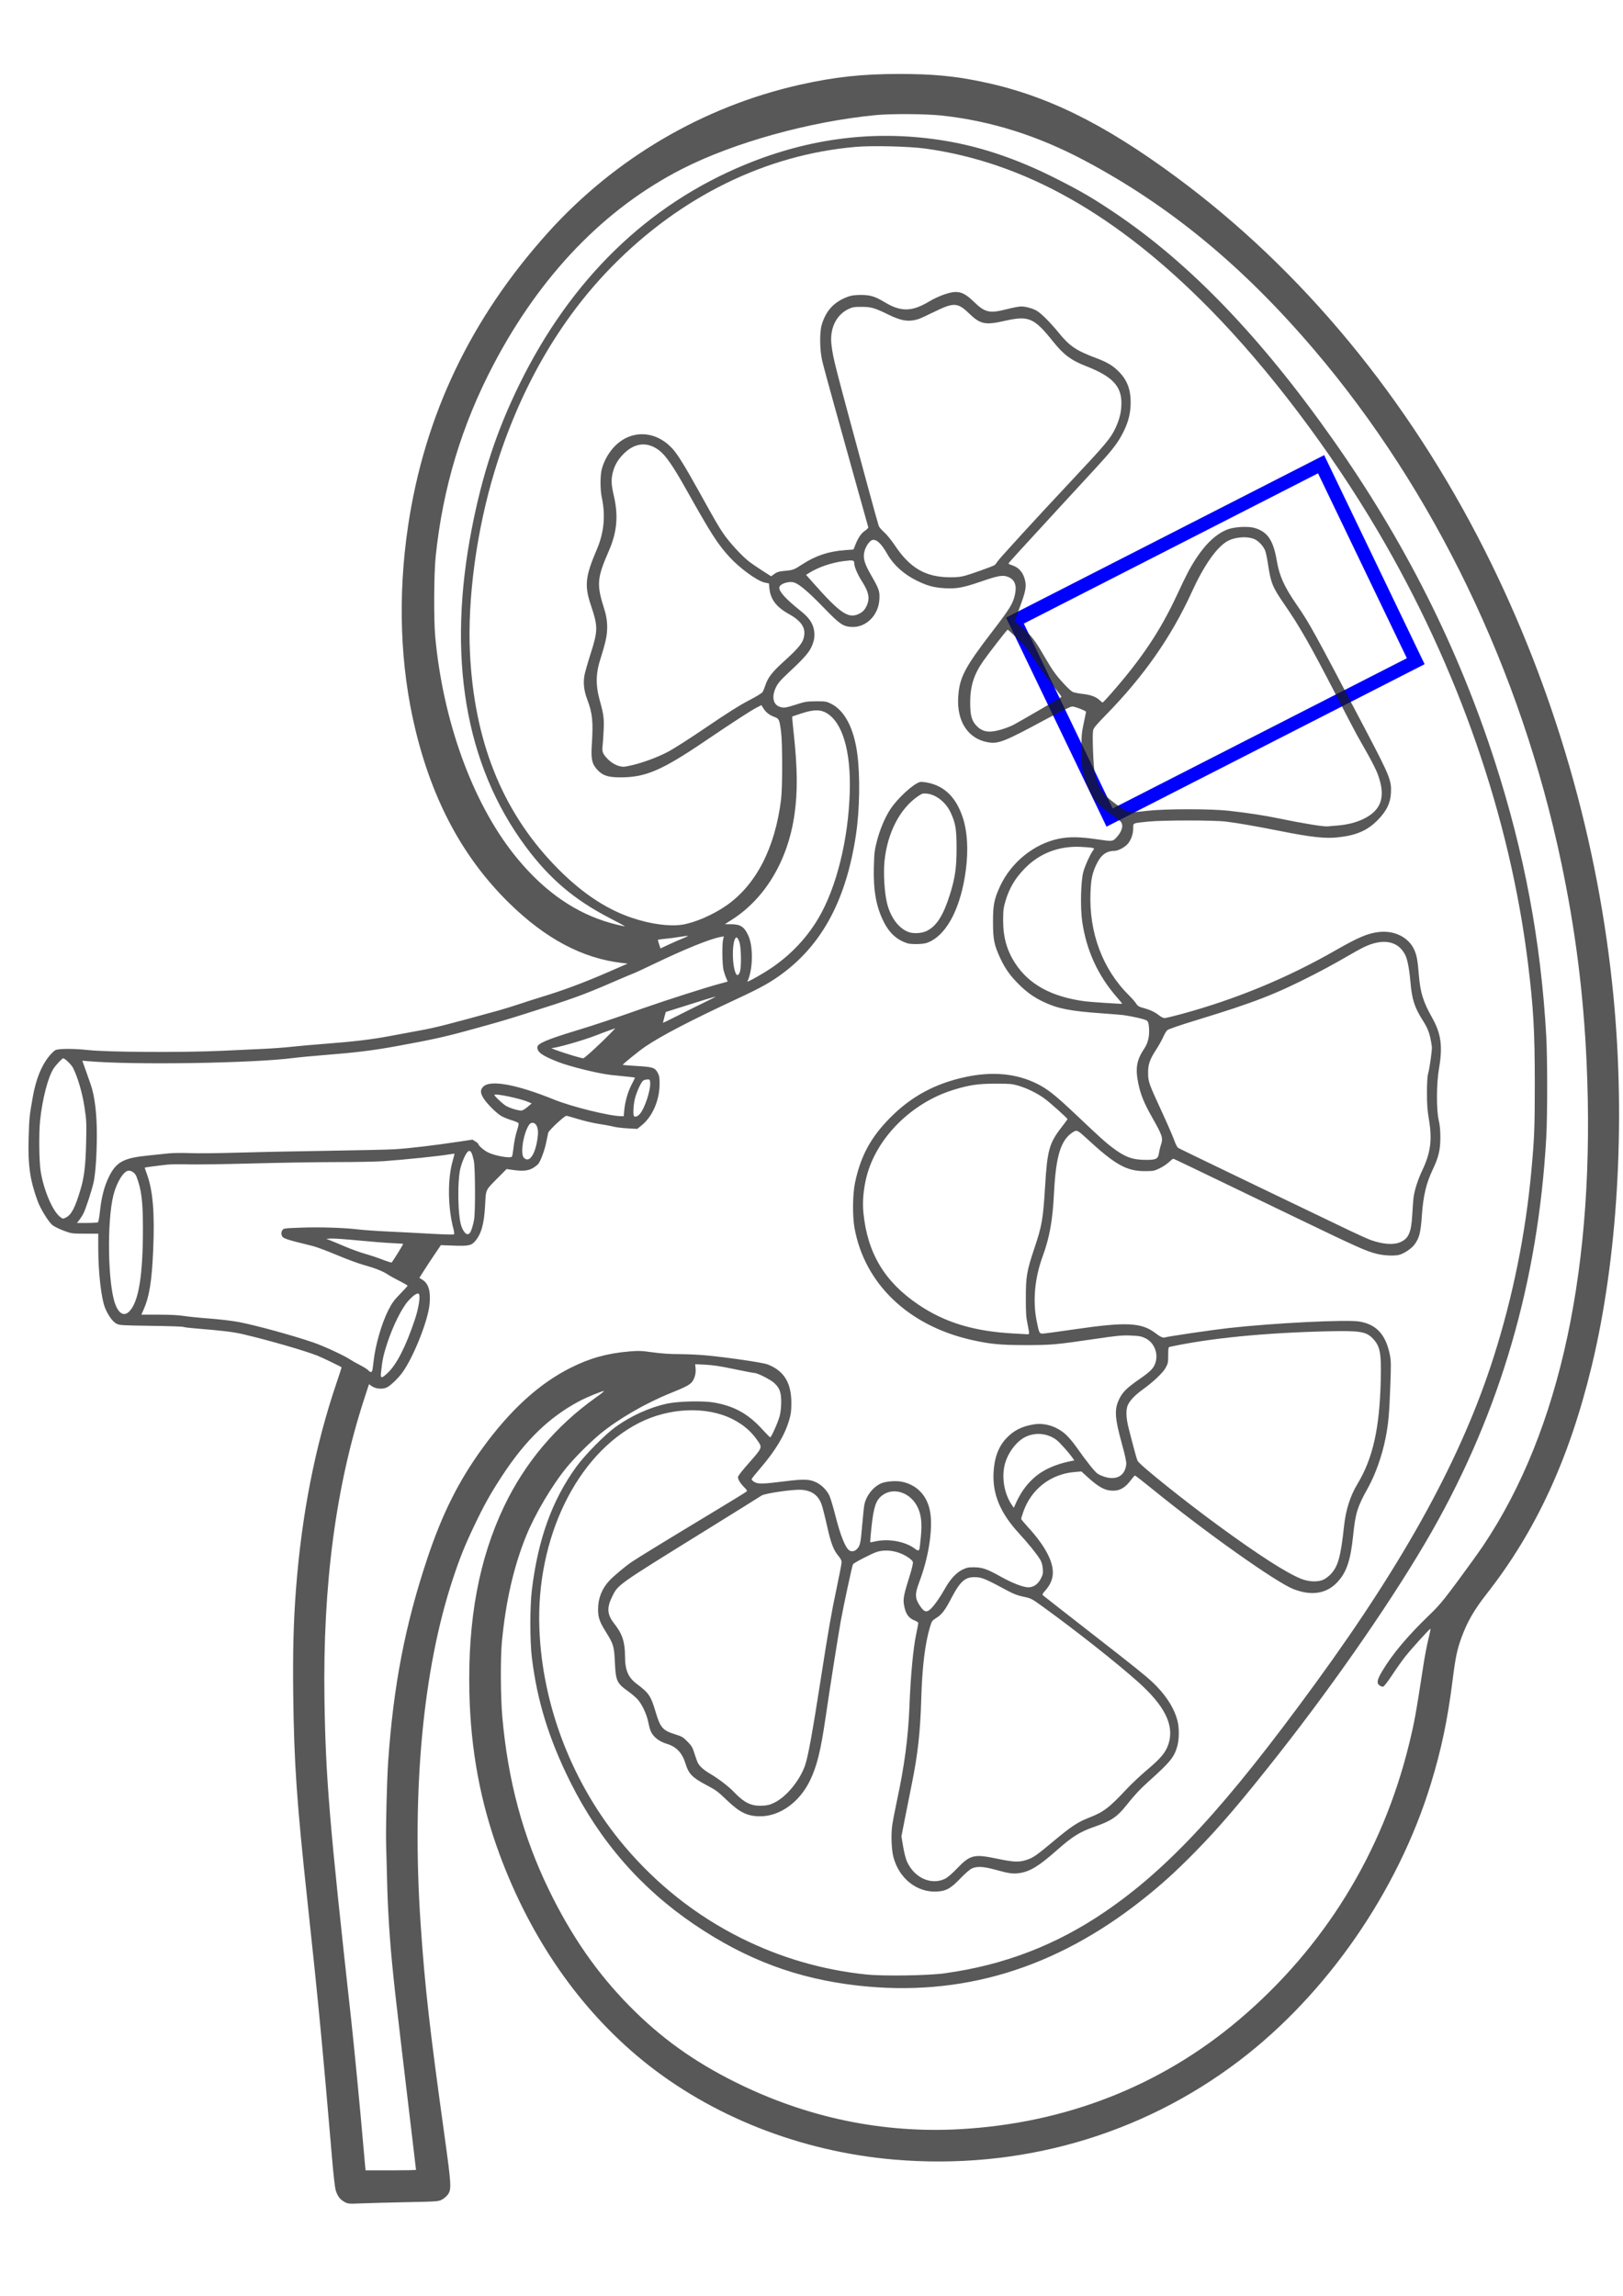 <?xml version="1.0" encoding="UTF-8" standalone="no"?>
<!-- Created with Inkscape (http://www.inkscape.org/) -->

<svg
   xmlns:dc="http://purl.org/dc/elements/1.1/"
   xmlns:cc="http://creativecommons.org/ns#"
   xmlns:rdf="http://www.w3.org/1999/02/22-rdf-syntax-ns#"
   xmlns:svg="http://www.w3.org/2000/svg"
   xmlns="http://www.w3.org/2000/svg"
   xmlns:sodipodi="http://sodipodi.sourceforge.net/DTD/sodipodi-0.dtd"
   xmlns:inkscape="http://www.inkscape.org/namespaces/inkscape"
   width="210mm"
   height="297mm"
   viewBox="0 0 210 297"
   version="1.1"
   id="svg63687"
   inkscape:version="0.92.2 5c3e80d, 2017-08-06"
   sodipodi:docname="kidney.kidney.svg">
  <defs
     id="defs55" />
  <sodipodi:namedview
     id="base"
     pagecolor="#ffffff"
     bordercolor="#666666"
     borderopacity="1.0"
     inkscape:pageopacity="0.0"
     inkscape:pageshadow="2"
     inkscape:zoom="0.35"
     inkscape:cx="-266.1346"
     inkscape:cy="431.44614"
     inkscape:document-units="mm"
     inkscape:current-layer="LAYER_EFO"
     showgrid="false"
     inkscape:window-width="1508"
     inkscape:window-height="856"
     inkscape:window-x="167"
     inkscape:window-y="0"
     inkscape:window-maximized="0" />
  <g
     inkscape:groupmode="layer"
     id="LAYER_EFO"
     inkscape:label="Layer_EFO"
     style="display:inline">
    <path
       id="UBERON_0001224"
       d="m 73.582,144.008 c 6.035,-10.982 28.964,-19.448 28.964,-19.448 5.175,-5.621 8.723,-18.315 7.908,-27.142 -0.317,-3.201 -2.422,-6.212 -5.591,-5.572 -1.449,0.274 -3.012,0.678 -4.325,0.084 -1.721,-0.823 -0.86,-3.567 0.634,-4.756 1.494,-1.189 3.532,-2.241 3.668,-4.162 0.181,-2.058 -1.902,-3.43 -3.396,-4.802 -0.407,-0.366 -0.815,-0.823 -0.951,-1.372 -0.407,-1.738 2.173,-2.79 3.758,-1.921 1.539,0.823 2.4,2.561 3.622,3.842 1.223,1.281 3.486,2.058 4.664,0.732 0.86,-0.96 0.634,-2.515 0.09,-3.75 -0.543,-1.189 -1.313,-2.378 -1.268,-3.704 0.045,-1.326 1.404,-2.698 2.581,-2.058 0.543,0.32 1.531,1.151 1.803,1.746 2.309,4.299 9.372,2.78 9.372,2.78 0.724,-0.457 4.038,-0.502 4.899,-0.456 1.132,0.046 1.992,1.143 2.128,2.287 0.09,1.143 -0.362,2.241 -0.951,3.201 -2.4,4.025 -6.882,7.683 -5.977,12.257 0.181,0.823 -0.107,2.307 0.482,2.902 1.63,1.646 5.042,0.574 7.034,-0.569 1.992,-1.143 3.668,-2.835 5.796,-3.704 1.177,-0.457 2.943,-0.412 3.26,0.823 0.181,0.732 -0.272,1.418 -0.589,2.058 -2.354,4.39 0.045,10.153 4.483,12.394 0.362,0.183 0.317,0.732 0.543,1.098 0.589,0.823 -0.226,2.058 -1.177,2.332 -0.996,0.274 -2.151,0.785 -3.148,0.557 -3.622,-0.686 -7.357,-0.236 -9.847,2.462 -2.49,2.698 -3.441,6.723 -2.49,10.29 0.498,1.875 1.585,3.613 3.079,4.893 3.984,3.293 9.03,2.951 14.101,3.775 1.132,0.183 3.241,-0.025 3.467,1.119 0.226,1.143 -0.86,2.058 -1.494,3.018 -2.219,3.293 0.272,7.592 2.49,10.839 0.407,0.64 0.86,1.326 0.815,2.058 -0.045,1.463 -2.705,2.997 -4.154,2.905 -4.477,-0.229 -7.755,-2.198 -10.342,-7.027 -7.093,-7.873 -15.951,-4.851 -22.134,0.966 -6.439,6.059 -4.347,18.431 2.853,23.599 3.079,2.241 6.882,3.247 10.686,3.704 4.256,0.503 8.156,0.083 12.367,-0.74 1.992,-0.412 4.522,-0.724 6.514,-0.266 1.992,0.457 3.803,2.47 3.26,4.436 -0.679,2.515 -4.392,3.064 -5.388,5.534 -0.724,1.738 0.272,3.659 0.77,5.442 0.498,1.784 0.226,4.345 -1.63,4.756 -1.585,0.366 -4.372,-0.214 -5.323,-1.54 -1.947,-2.698 -3.866,-5.826 -6.9,-4.591 -1.811,0.732 -2.674,2.198 -2.674,4.164 0,1.967 -0.157,3.737 1.065,5.292 1.268,1.601 3.051,4.12 3.775,6.041 0.724,1.921 0.955,3.622 -1.037,4.034 -2.264,0.457 -4.42,-1.657 -6.729,-1.794 -3.26,-0.229 -4.997,5.278 -7.94,5.411 0,0 -1.142,-2.962 -0.327,-4.974 0.201,-3.229 1.9,-6.407 0.632,-8.969 -1.268,-2.561 -4.879,-3.897 -6.193,-1.336 -0.634,1.189 -0.407,2.607 -0.453,3.933 -0.09,1.326 -0.97,3.59 -2.283,3.727 -1.449,0.183 -2.03,-2.291 -2.257,-3.754 -0.226,-1.463 -0.879,-2.595 -1.694,-3.83 -1.721,-2.47 -8.704,0.243 -8.934,-2.088 -0.362,-0.046 0.272,0.229 0,0 -0.996,-0.777 0.609,-2.188 1.56,-3.011 2.309,-2.012 3.874,-5.084 3.059,-8.056 -1.087,-3.933 -5.242,-4.241 -9.271,-4.424 -3.577,-0.183 -2.945,0.799 -2.945,0.799 -0.86,-0.046 -5.773,-6.73 -6.135,-7.508 0,0 0.407,0.732 0,0 -4.351,-7.472 -5.757,-10.047 -9.934,-19.208 -0.226,-1.098 -1.328,-3.664 -0.965,-4.716 2.261,-2.663 -2.097,1.749 0.665,-1.041"
       class="st5"
       style="opacity:0.73;fill:none;fill-opacity:1;stroke-width:0.463"
       inkscape:connector-curvature="0"
       sodipodi:nodetypes="cccccsccccsccscccccccsscccscccscccscccccscccsccscccscsccccscccscccccccccccc"
       inkscape:label="UBERON_0001224">
      <title
         id="desc30057">Pelvis</title>
    </path>
    <path
       id="UBERON_0000056"
       d="m 73.582,144.008 c -11.343,8.037 -17.26,14.586 -23.96,25.443 -12.284,19.834 -11.092,48.093 -8.623,70.136 1.646,15.04 1.198,28.043 4.372,42.281 0,0 2.772,1.611 6.181,1.705 0,0 2.928,-1.102 3.281,-1.384 0.294,-0.282 0.294,-0.658 0.235,-1.034 -1.528,-14.382 -3.178,-28.099 -3.531,-42.528 -0.353,-14.429 1.918,-30.519 9.089,-43.773 2.762,-5.076 5.957,-8.919 10.836,-12.82 4.878,-3.901 11.672,-4.897 18.49,-5.555 -7.523,-8.836 -14.136,-21.098 -16.605,-31.626"
       class="st1"
       style="opacity:0.73;fill:none;fill-opacity:1;stroke-width:0.517"
       inkscape:connector-curvature="0"
       inkscape:label="UBERON_0000056"
       sodipodi:nodetypes="cccccccccscc">
      <title
         id="desc30059">Ureter</title>
    </path>
    <path
       id="UBERON_0000362"
       d="m 88.459,119.244 c 9.709,5.854 19.959,-26.31 9.402,-27.584 0.675,-1.968 3.248,-4.673 4.536,-6.333 2.392,-3.136 0.129,-8.036 -3.551,-9.327 4.048,-1.968 5.207,-1.926 9.256,-3.894 -3.258,1.924 1.974,-0.51 1.974,-0.51 l -1.974,0.51 c 1.974,-0.51 2.914,-1.785 10.276,3.312 1.84,0.307 4.616,0.126 6.394,-0.428 1.84,-0.553 6.921,-0.873 7.534,0.91 0.184,0.615 -1.011,4.334 -1.072,4.949 2.724,4.214 5.75,10.706 10.886,10.484 0,0 -2.268,-1.036 0,0 0.307,0.738 0,1.66 -0.245,2.459 -1.104,3.628 -0.238,8.22 2.461,10.864 0.92,0.861 2.323,1.372 2.078,2.601 -0.123,0.861 -0.92,1.476 -1.595,2.029 -5.319,0.516 -5.06,7.009 -4.324,10.883 0.736,3.935 1.14,6.712 4.268,9.11 1.227,0.922 5.699,2.634 5.821,4.171 0.123,1.599 -1.165,2.89 -1.595,4.427 -0.552,2.336 1.104,4.611 2.085,6.825 0.981,2.213 0.675,5.718 -1.717,6.026 -0.859,0.123 -2.668,0.463 -3.404,0.095 -2.576,-1.23 -3.957,-3.661 -5.981,-5.69 -1.84,0.184 -3.113,1.987 -3.419,3.831 -0.92,5.226 -1.14,7.179 -2.535,15.243 -0.491,2.582 -0.871,8.328 -0.871,8.328 2.331,1.968 8.052,0.513 10.996,-0.225 2.944,-0.738 7.299,0.492 6.809,3.505 -0.368,2.336 -3.435,3.197 -4.416,5.349 -0.859,1.906 0.245,4.058 0.736,6.149 0.491,2.029 -0.966,5.392 -3.051,5.207 -1.472,-0.184 -2.699,-1.775 -4.172,-2.267 -1.595,-0.553 -3.695,-0.429 -3.695,-0.429 -1.411,1.045 -5.157,3.327 -5.218,5.11 1.241,3.145 5.908,6.382 4.567,8.876 -1.043,1.599 -3.827,0.76 -5.544,0.023 -1.717,-0.738 -2.33,-0.841 -4.17,-0.349 -2.822,0.799 -3.987,5.103 -6.931,4.98 -1.043,-2.029 -1.532,-4.849 -0.121,-6.694 -0.245,-1.783 -2.451,-1.959 -4.218,-2.377 -2.981,-0.706 -4.217,2.937 -5.689,1.892 -2.208,-1.599 -1.579,-5.534 -3.603,-7.378 -1.288,-1.168 -2.301,-2.105 -4.018,-1.982 -1.717,0.123 -6.054,0.801 -5.16,-0.691 l 2.401,-4.006 c -1.227,-4.12 -5.614,-5.11 -9.908,-4.987 -4.294,0.123 -7.376,1.69 -10.75,4.396 l -3.698,5.292 c 0,0 -1.772,7.791 -1.331,12.52 2.083,10.944 6.012,18.914 13.434,25.985 6.965,6.55 11.971,9.714 20.189,11.978 3.251,1.414 10.4,2.979 13.958,3.225 4.846,0.369 13.227,-2.283 17.582,-4.374 6.44,-3.136 11.513,-7.063 17.155,-13.685 0.92,-1.476 2.512,-3.005 3.678,-4.235 1.595,-1.722 2.65,-1.858 4.612,-4.506 8.649,-7.889 13.016,-15.234 15.776,-24.949 2.76,-9.715 5.297,-17.176 6.352,-28.088 2.769,-16.445 4.665,-28.316 -0.01,-44.504 -1.188,-4.543 -0.771,-3.664 -1.384,-6.923 -0.676,-5.48 0.17,-2.168 -1.339,-7.138 -1.201,-6.69 -2.116,-7.553 -3.894,-11.365 -2.208,-4.734 -4.962,-9.64 -7.6,-14.19 -3.251,-5.718 -6.165,-12.188 -10.152,-17.414 -7.499,-11.592 -21.664,-26.659 -31.465,-26.648 -21.369,-5.497 -33.567,3.832 -46.079,13.239 -1.672,2.072 -7.302,6.98 -8.946,12.154 -0.825,4.222 -2.599,10.493 -1.854,12.439 -1.288,10.514 0.428,8.794 1.287,19.308 0.123,1.476 2.589,7.969 4,10.192 3.08,6.356 3.563,6.148 3.563,6.148 l 3.088,4.729 3.548,3.416"
       class="st0"
       inkscape:connector-curvature="0"
       style="opacity:0.73;fill:none;fill-opacity:1;stroke-width:0.614"
       sodipodi:nodetypes="cccccccccccccccccccccsccccccsccccccccscccsccsscsccccccccccscccccccccccccccc"
       inkscape:label="UBERON_0000362">
      <title
         id="desc30055">Renal Medula</title>
    </path>
    <g
       inkscape:label="UBERON_0001225"
       style="fill:none;fill-opacity:1"
       transform="matrix(0.602,0,0,0.62,61.02,17.406)"
       id="UBERON_0001225">
      <title
         id="title16603">Cortex of kidney</title>
      <path
         sodipodi:nodetypes="ccsccccscccccccccccccccccccccscc"
         inkscape:connector-curvature="0"
         class="st0"
         d="m 31.386,140.798 c 5.755,9.957 12.852,20.263 18.71,23.359 C 41.592,172.386 14.558,155.832 8.539,142.266 2.996,129.774 -2.131,117.799 -0.81,103.3 -1.51,69 14.031,35.149 42.631,16.049 c 15.5,-10.3 35.735,-16.783 54.335,-14.983 26.2,2.6 50.702,20.2 68.502,39.6 29.6,32.4 51.586,73.06 59.733,115.583 8.569,44.724 3.233,85.753 -14.949,126.285 -11.2,21.7 -26.8,42.432 -42.3,61.332 -8.3,10.1 -18.235,18.668 -28.735,26.368 -21.9,16.1 -52.884,20.649 -77.884,9.949 -25,-10.8 -42.349,-34.343 -47.284,-60.768 -1.6,-12.5 2.702,-36.711 9.451,-37.515 -2.806,28.628 8.165,46.983 24.414,63.698 4.3,3.7 10.451,7.466 15.451,10.166 17.951,7.385 35.649,14.256 53.649,7.756 10.4,-3.7 24.885,-12.602 32.885,-20.202 C 157.999,333.702 162.5,328.3 170.6,320.6 c 4.5,-4.3 8.279,-6.922 11.779,-12.022 11.933,-18.2 16.838,-41.305 20.288,-62.239 5.235,-25.176 8.026,-41.618 6.345,-59.135 -1.2,-5.9 -3.156,-11.659 -4.356,-17.559 -0.415,-7.3 -1.286,-4.968 -4.126,-22.979 -1.2,-8.2 -8.064,-22.38 -11.464,-29.98 C 174.192,87.589 154.346,54.352 130.3,40.326 c -6.6,-5.2 -16.186,-6.515 -24.286,-8.515 0,0 -5.975,-0.472 -8.975,-0.572 -23.2,-0.9 -33.247,7.427 -53.489,19.787 -2.1,2.1 -14.521,15.291 -15.921,17.991 -1.4,2.7 -2.159,6.756 -2.759,9.756 -5.318,20.149 -1.239,32.082 1.077,49.268"
         id="path16567" />
    </g>
    <g
       id="UBERON_0004200"
       inkscape:label="UBERON_0004200"
       style="fill:none"
       transform="matrix(1.72,0,0,1.748,-76.788,-112.896)">
      <title
         id="desc30079">Kidney pyramid</title>
      <g
         style="opacity:0.73;stroke-width:0.996"
         id="g2021"
         transform="matrix(0.278,0,0,0.267,44.105,55.225)">
        <path
           inkscape:connector-curvature="0"
           style="stroke-width:0.996"
           class="st1"
           d="m 229.4,118.1 c -4.7,2 -5.7,8.2 -5.3,13.4 0.6,6.4 2.4,12.7 4.2,18.9 1.8,6.1 3.6,12.2 5.4,18.3 1.4,4.7 2.1,9.9 4.3,14.3 2,4 5.4,7.4 9,10 7,5.2 17.5,5.2 24.5,0.1 2.5,-1.8 4.5,-4.2 6.5,-6.5 6.8,-7.9 13.7,-15.8 20.5,-23.7 2.9,-3.3 5.8,-6.7 7.4,-10.8 1.6,-4.1 1.6,-9 -1,-12.5 -3.5,-4.5 -10.1,-5.2 -14.2,-9 -3.4,-3.1 -5.2,-8.4 -9.7,-9.5 -4.5,-1.1 -9.5,3 -13.7,1.1 -2.3,-1 -3.8,-3.6 -6.2,-4.5 -4.5,-1.7 -8.7,3.4 -13.4,4.1 -3.3,0.4 -6.4,-1.2 -9.4,-2.6 -3,-1.3 -6.6,-2.4 -9.4,-0.7"
           id="path2019" />
      </g>
      <g
         style="opacity:0.73;stroke-width:0.996"
         id="g2025"
         transform="matrix(0.263,0,0,0.267,48.275,55.146)">
        <path
           inkscape:connector-curvature="0"
           style="stroke-width:0.996"
           class="st1"
           d="m 324.7,200 c 2.9,-4.2 4.7,-9.1 8.1,-12.9 3.4,-3.8 9.5,-6 13.6,-3.1 4.2,2.9 4.2,9.1 6.2,13.8 1.7,3.9 5,6.9 7.4,10.5 2.2,3.3 3.5,7.1 5.1,10.7 3.8,8.8 9,16.8 13.8,25.1 2,3.5 4,7.4 3.7,11.4 -0.6,6.3 -6.9,10.7 -13.1,11.5 -6.2,0.8 -12.4,-1 -18.6,-2.3 -10.8,-2.4 -21.8,-3.4 -32.8,-3.1 -4.2,0.1 -8.6,0.4 -12.6,-1.2 -4.4,-1.8 -7.6,-5.9 -8.7,-10.5 -1.1,-4.6 -0.2,-9.6 2.2,-13.7 2.1,-3.7 5.2,-6.6 8,-9.7 6.6,-7.2 12.2,-15.3 16.6,-24.1 2.6,-5.2 4.8,-10.8 8.9,-15"
           id="path2023" />
      </g>
      <g
         style="opacity:0.73;stroke-width:0.996"
         id="g2029"
         transform="matrix(0.263,0,0,0.267,48.473,54.492)">
        <path
           inkscape:connector-curvature="0"
           class="st1"
           d="m 388.5,299.2 c -2.1,-2.6 -5.9,-3.4 -9.2,-2.7 -3.3,0.6 -6.2,2.3 -9.2,4 -11.8,6.5 -24.2,11.8 -37.1,15.8 -3.8,1.2 -7.7,2.2 -11.1,4.2 -3.4,2 -6.6,4.8 -7.9,8.6 -0.9,2.5 -0.2,5.3 -0.5,7.9 -0.5,7 5.5,17 11.5,20 7.4,3.7 15.8,8.6 23.4,12 9.8,4.4 19.6,8.7 29.4,13.1 3.1,1.4 6.7,2.7 9.7,1.1 2.8,-1.5 3.8,-5 3.9,-8.2 0.1,-3.2 -0.3,-6.5 0.9,-9.4 0.7,-1.7 1.8,-3.3 2.6,-5 3.1,-6.9 -0.8,-14.9 0,-22.5 0.4,-3.7 2,-7.4 1.6,-11.1 -0.5,-6 -5.6,-10.7 -6.6,-16.6 -0.4,-2.2 -0.1,-4.6 -0.4,-6.8 -0.3,-1.9 -1,-3.6 -2,-5.2"
           id="path2027" />
      </g>
      <g
         style="opacity:0.73;stroke-width:0.996"
         id="g2033"
         transform="matrix(0.269,0,0,0.267,46.094,54.651)">
        <path
           inkscape:connector-curvature="0"
           style="stroke-width:0.996"
           class="st1"
           d="m 376.5,406 c -3.3,-1 -6.8,-0.9 -10.2,-0.7 -14.2,0.6 -25.328,-1.847 -39.328,0.553 -1.3,0.2 -10.963,-1.758 -6.672,4.447 0,0 -0.724,4.786 -1.024,5.586 -1.5,3.3 -3.976,3.014 -6.676,5.414 -1.6,1.4 -3.4,2.6 -4.3,4.5 -1.1,2.2 -0.7,4.8 -0.4,7.2 0.5,3.5 1.1,7.1 3,10.2 1.2,2 3,3.7 4.7,5.3 9.8,9.1 20.4,17.4 31.6,24.8 3.2,2.1 6.6,4.2 10.3,4.9 3.8,0.7 8.1,-0.1 10.5,-3 3.4,-4 2.2,-10 3.3,-15.1 1.4,-6.8 6.9,-12.1 8.8,-18.8 1.6,-5.4 0.7,-11.2 1.3,-16.8 0.4,-3.5 1.4,-7 1.1,-10.5 -0.4,-3.5 -2.6,-7.2 -6.1,-7.7"
           id="path2031"
           sodipodi:nodetypes="cccscccccccccccccc" />
      </g>
      <g
         style="opacity:0.73;stroke-width:0.996"
         id="g2037"
         transform="matrix(0.259,0,0,0.276,49.6,49.677)">
        <path
           inkscape:connector-curvature="0"
           style="stroke-width:0.996"
           class="st1"
           d="m 248,519 c 1,-7 -0.2,-12.7 0.9,-19.6 1,-6.9 3.4,-13.7 7.8,-19.1 1.9,-2.3 4.3,-4.4 7.3,-5.1 2.2,-0.5 4.4,-0.1 6.6,0.5 9.9,2.6 18.2,8.9 26.3,15.1 4.3,3.3 8.5,6.6 12.8,9.8 3.8,2.9 7.7,5.9 10.2,9.9 2.6,4 3.6,9.4 1.5,13.6 -2,3.9 -6.2,6.1 -9.4,9.1 -2.2,2.1 -4,4.5 -6.3,6.5 -5.4,4.5 -13,5.7 -18.2,10.4 -2.2,2 -4.1,4.7 -6.9,5.6 -4.8,1.5 -9.9,-2.7 -14.8,-1.4 -3.5,1 -5.6,4.5 -9,5.9 -3.7,1.5 -8.1,-0.2 -10.6,-3.2 -2.5,-3 -3.4,-7.2 -3.2,-11.1 0.1,-3.9 1.2,-7.8 2.1,-11.6 1.6,-6.9 2.8,-13.9 3.4,-20.9"
           id="path2035" />
      </g>
      <g
         style="opacity:0.73;stroke-width:0.996"
         id="g2041"
         transform="matrix(0.262,0,0,0.267,48.778,54.763)">
        <path
           inkscape:connector-curvature="0"
           style="stroke-width:0.996"
           class="st1"
           d="m 158.664,482.676 c -0.5,-2.2 0.4,-4.5 1.8,-6.2 1.4,-1.7 3.3,-3 5.2,-4.2 10.5,-6.9 21.4,-13.2 32.3,-19.4 2.6,-1.5 5.3,-3 8.2,-4 2.6,-0.8 5.4,-1.1 8.2,-0.9 1.6,0.1 3.3,0.5 4.6,1.4 2,1.3 3,3.6 3.9,5.8 1.7,4.3 3.2,8.8 3.3,13.4 0.1,4 -0.7,8 -1.5,11.9 -2.8,15.4 -3.6,31.2 -8.2,46.1 -1.1,3.5 -2.5,7.1 -5.2,9.6 -4.2,3.8 -11.4,3.9 -15.6,0 -1.4,-1.2 -2.5,-2.8 -4,-3.9 -2.1,-1.5 -5,-1.9 -6.7,-3.8 -2.3,-2.5 -2.1,-6.8 -4.9,-8.6 -1.4,-0.9 -3.2,-0.9 -4.7,-1.7 -3.8,-2.1 -3,-8.1 -5.8,-11.4 -1.6,-1.9 -4.2,-2.7 -5.5,-4.7 -1.6,-2.4 -0.9,-5.6 -1.4,-8.4 -0.5,-2.9 -2.3,-5.4 -3.4,-8.1 -1.1,-2.7 -1.3,-6.2 0.8,-8.2"
           id="path2039" />
      </g>
      <g
         style="opacity:0.73;stroke-width:0.996"
         id="g2045"
         transform="matrix(0.264,0,0,0.273,47.959,54.196)">
        <path
           inkscape:connector-curvature="0"
           style="stroke-width:0.996"
           class="st1"
           d="m 160.1,170 c -1,-3.9 0.4,-8.3 3.5,-10.8 3.1,-2.6 7.7,-3.1 11.3,-1.4 4.5,2.2 6.8,7.1 9,11.6 3,6.2 6.3,12.3 10.9,17.5 5.6,6.4 12.9,11.1 18.8,17.1 2.2,2.2 4.3,5 4.1,8.1 -0.2,2.3 -1.7,4.2 -3.2,5.9 -8.9,10.3 -20.4,18.1 -32.1,25.2 -4.8,2.9 -9.9,5.9 -15.5,6.2 -3.6,0.2 -7.7,-1.1 -8.9,-4.4 -1.2,-3.2 0.8,-6.9 0.3,-10.3 -0.4,-2.7 -2.5,-5 -3,-7.7 -0.8,-4.1 1.7,-8 2.9,-11.9 0.9,-3 1.1,-6.2 0.5,-9.2 -0.7,-3.7 -2.5,-7.2 -2.3,-11 0.3,-5.9 5.4,-10.8 5.4,-16.7 0,-2.5 -0.9,-4.8 -1.5,-7.2 -0.6,-2.4 -0.8,-5.1 0.4,-7.2"
           id="path2043" />
      </g>
    </g>
    <g
       transform="matrix(0.093,0.112,0.109,-0.094,238.745,112.487)"
       id="UBERON_0001285"
       style="fill:none"
       inkscape:label="UBERON_0001285">
      <title
         id="title31">nephron</title>
      <desc
         id="desc30061">Nephron</desc>
      <g
         id="g18908"
         transform="translate(65.312,242.667)" />
      <g
         id="g18942"
         transform="matrix(0.922,-0.043,0.19,0.977,-626.28,-470.569)">
        <g
           transform="translate(141.998,320.719)"
           id="g18912">
          <path
             inkscape:connector-curvature="0"
             id="path18910"
             d="m 0,0 c 1.559,-1.057 3.06,-2.017 4.472,-3.094 0.235,-0.179 0.211,-0.909 0.086,-1.318 -1.053,-3.429 -2.273,-6.812 -3.219,-10.269 -1.368,-5.002 -2.791,-9.995 -3.264,-15.203 -0.364,-4.017 -0.973,-8.011 -1.353,-12.026 -0.183,-1.943 -0.124,-3.913 -0.095,-5.87 0.009,-0.578 0.203,-1.193 0.459,-1.72 0.706,-1.459 2.221,-1.566 3.116,-0.211 0.547,0.826 0.957,1.742 1.463,2.682 0.567,-0.189 1.158,-0.385 2.009,-0.666 -0.348,-1.468 -0.661,-2.968 -1.06,-4.445 -1.121,-4.162 -2.487,-8.271 -3.348,-12.484 -0.603,-2.95 -0.752,-6.038 -0.735,-9.062 0.228,-39.194 0.489,-78.389 0.815,-117.584 0.14,-16.917 0.342,-33.834 0.718,-50.747 0.257,-11.51 0.941,-23.011 1.296,-34.521 0.291,-9.392 0.38,-18.788 0.554,-28.183 0.017,-0.91 -0.58,-2.199 -0.58,-3.258 -6.497,0.386 -13.339,2.345 -21.389,3.813 0,1.377 0.052,8.606 0.052,8.606 -0.063,11.357 1.232,14.037 1.344,25.392 0.149,15.354 0.535,30.705 0.834,46.058 0.185,9.556 0.323,19.114 0.619,28.668 0.27,8.749 0.769,17.491 1.087,26.239 0.399,11.029 0.744,22.061 1.052,33.094 0.097,3.513 0.182,7.046 -0.065,10.545 -0.181,2.565 -0.701,5.157 -1.456,7.618 -0.958,3.12 -2.246,6.146 -3.501,9.166 -1.627,3.917 -5.57,8.843 -9.467,12.031 1.341,1.496 2.683,2.992 4.004,4.464 1.377,-1.506 2.754,-3.163 4.301,-4.643 0.782,-0.748 1.829,-1.266 2.832,-1.724 1.001,-0.456 2.451,0.246 3.046,1.526 0.408,0.879 0.732,1.899 0.727,2.854 -0.063,9.718 -0.033,19.441 -0.37,29.151 -0.288,8.308 -0.845,16.616 -1.611,24.893 -0.665,7.18 -3.236,13.829 -7.024,19.942 -2.053,3.313 -4.328,6.51 -6.744,9.569 -1.205,1.527 -3.069,2.382 -5.084,2.699 -3.504,0.552 -6.02,-2.179 -4.932,-5.567 0.616,-1.92 1.666,-3.698 2.451,-5.568 1.325,-3.159 2.677,-6.311 3.863,-9.523 0.919,-2.485 0.618,-5.077 -0.052,-7.568 -1.1,-4.092 -5.241,-7.372 -8.743,-6.843 -4.111,0.622 -7.237,2.736 -8.7,6.787 -1.551,4.294 -3.548,8.258 -2.406,12.738 0.337,1.324 2.534,3 3.105,4.262 0.097,0.215 0.366,0.383 0.391,0.592 0.076,0.616 0.069,1.241 0.096,1.862 -0.561,-0.194 0.818,-1.351 0.408,-1.716 -2.037,-1.81 -3.133,-4.472 -3,-7 0.148,-2.832 1.609,-5.191 2,-8 2.572,-5.832 2,-3 -2,-7 -1.454,-1.957 -6.792,-4.645 -9.051,-5.879 0.124,2.514 0.164,4.9 0.405,7.266 0.075,0.729 0.665,1.421 1.076,2.095 1.783,2.93 2.44,6.112 2.309,9.517 -0.106,2.752 -0.261,5.521 -0.074,8.261 0.249,3.658 2.287,6.426 5.145,8.572 1.228,0.922 2.691,1.132 4.228,0.735 3.148,-0.815 6.126,-3.881 5.383,-7.526 -0.574,-2.81 -1.144,-5.621 -1.644,-8.444 -0.395,-2.23 -0.335,-4.465 0.421,-6.627 0.56,-1.601 1.431,-2.318 2.595,-2.253 1.203,0.066 2.521,1.191 2.843,2.575 0.465,1.997 0.017,3.878 -0.95,5.649 -0.209,0.384 -0.417,0.809 -0.735,1.09 -3.951,2.969 -5.578,4.132 -2.951,5.969 0.513,4.719 -0.414,5.994 -5,8 -1.339,0.586 -3,1 -0.39,4.962 2.585,3.923 5.408,7.784 10.11,8.073 7.438,0.456 13.11,-2.823 17.634,-8.414 3.583,-4.429 6.059,-9.458 7.691,-14.907 0.333,-1.113 0.974,-1.891 2.132,-2.218 1.315,-0.371 2.403,-0.056 2.881,1.212 1.138,3.022 2.227,6.071 3.149,9.165 1.248,4.188 2.674,8.29 4.798,12.122 C -0.727,-1.086 -0.405,-0.636 0,0"
              />
        </g>
        <g
           transform="translate(73.172,279.925)"
           id="g18916">
          <path
             inkscape:connector-curvature="0"
             id="path18914"
             d="m 0,0 c -0.762,-2.513 -0.32,-6.42 -1.172,-8.768 -0.206,-0.568 -2.264,-2.164 -3,-2 -6.802,-3.493 -13.548,-4.15 -21.358,-4.251 -3.715,-0.048 -7.433,-0.004 -11.144,-0.155 -1.576,-0.065 -3.162,-0.425 -4.696,-0.83 -1.649,-0.436 -2.588,-1.668 -2.596,-3.035 -0.007,-1.288 0.926,-2.584 2.477,-3.057 1.365,-0.416 2.801,-0.788 4.214,-0.825 2.352,-0.061 4.715,0.111 7.067,0.274 6.477,0.447 12.95,0.664 19.354,-0.653 2.818,-0.578 5.518,-1.523 8.031,-3.029 3.751,-2.248 5.564,-5.798 7.028,-9.679 1.404,-3.722 1.714,-7.619 2.05,-11.521 0.467,-5.435 0.453,-10.878 -0.223,-16.282 -0.594,-4.749 -1.653,-9.44 -2.227,-14.191 -0.545,-4.515 -0.827,-9.069 -1.046,-13.614 -0.412,-8.56 0.526,-17.02 2.527,-25.333 1.529,-6.35 2.742,-12.725 3.154,-19.252 0.358,-5.656 0.11,-11.261 -0.986,-16.826 -0.351,-1.783 -1.162,-3.297 -2.428,-4.588 -2.07,-2.112 -5.465,-1.808 -6.794,0.844 -0.723,1.443 -1.134,3.196 -1.139,4.811 -0.009,2.541 0.359,5.096 0.719,7.622 1.039,7.282 1.269,14.561 0.264,21.867 -1.335,9.701 -2.845,19.4 -2.866,29.213 -0.016,7.518 0.828,14.991 2.221,22.399 1.486,7.898 2.087,15.873 0.955,23.86 -0.353,2.488 -1.306,4.933 -2.264,7.282 -1.175,2.881 -3.793,4.349 -6.43,5.652 -4.81,2.377 -10.005,3.029 -15.274,3.047 -4.912,0.017 -9.824,-0.259 -14.737,-0.326 -3.213,-0.043 -6.346,0.434 -9.419,1.495 -4.132,1.426 -6.89,6.157 -5.749,11.078 1.321,5.7 5.479,9.455 11.493,10.09 4.052,0.428 8.128,0.615 12.185,0.994 8.38,0.783 16.593,2.505 24.685,4.754 C -4.762,-2.276 -2.553,-1.069 0,0"
            />
        </g>
        <g
           transform="translate(74,318.158)"
           id="g18920">
          <path
             inkscape:connector-curvature="0"
             id="path18918"
             d="m 0,0 c -2.617,0.228 -6.468,0.78 -9,1 -0.775,1.343 -1,8 -3.504,8.432 -2.438,2.771 -5.646,3.615 -9.253,2.924 -4.213,-0.807 -7.5,-2.859 -9.265,-6.943 -1.375,-3.182 0.332,-5.931 3.814,-6.157 2.466,-0.16 4.694,0.71 6.983,1.445 C -16.928,1.76 -15.387,1.333 -12,2 -4.959,3.387 2.705,1.268 5.019,-5.527 6.717,-10.515 7.313,-15.684 7.253,-20.88 7.174,-27.667 6.864,-34.463 6.352,-41.231 5.958,-46.433 4.651,-51.513 2.266,-56.174 c -1.483,-2.897 -3.48,-5.532 -5.27,-8.269 -0.423,-0.647 -0.957,-0.821 -1.737,-0.394 -2.02,1.106 -4.089,2.124 -6.298,3.258 0.038,-0.22 -0.011,-0.114 0.018,-0.082 4.166,4.44 6.37,9.917 8.02,15.619 1.929,6.671 2.642,13.547 3.021,20.468 0.245,4.463 -0.03,8.861 -1.021,13.22 -1.044,4.592 -4.156,7.325 -8.853,7.145 -3.775,-0.145 -7.533,-0.781 -11.29,-1.272 -3.132,-0.409 -6.242,-0.911 -9.42,-0.394 -6.257,1.019 -9.845,7.146 -7.527,13.061 1.641,4.189 4.567,7.36 8.237,9.891 4.749,3.277 9.896,4.485 15.594,3.164 5.083,-1.177 9.016,-3.752 11.121,-8.708 C -2.37,8.724 0.274,1.51 0,0"
             />
        </g>
        <g
           transform="translate(28.443,281.946)"
           id="g18924">
          <path
             inkscape:connector-curvature="0"
             id="path18922"
             d="m 0,0 c -1.785,0.314 -4.203,0.621 -6.555,1.194 -1.594,0.388 -2.544,1.634 -2.723,3.3 -0.213,1.982 1.321,3.316 3.251,2.788 1.149,-0.314 2.232,-0.86 3.355,-1.273 2.997,-1.104 9.29,-0.944 11.882,2.204 1.211,1.469 1.977,3.082 2.135,4.976 0.351,4.231 -0.864,7.736 -4.673,10.029 -1.712,1.031 -3.636,1.344 -5.541,1.132 -2.211,-0.247 -4.382,-0.844 -6.571,-1.289 -0.469,-0.096 -0.934,-0.248 -1.406,-0.278 -1.037,-0.066 -1.952,0.251 -2.338,1.29 -0.389,1.048 -0.111,2.103 0.852,2.63 1.49,0.815 3.039,1.682 4.671,2.047 4.089,0.914 8.175,0.821 12.093,-0.948 2.162,-0.976 3.999,-2.333 5.256,-4.386 2.321,-3.791 6.083,-4.573 10.205,-3.51 4.858,1.254 8.69,4.294 11.42,8.589 0.3,0.472 0.567,0.966 0.886,1.423 0.518,0.744 0.983,1.984 1.621,2.088 1.233,0.201 2.659,-0.02 3.843,-0.483 1.145,-0.448 2.141,-1.357 3.084,-2.198 0.293,-0.261 0.404,-1.033 0.251,-1.44 -1.16,-3.072 -2.956,-5.717 -5.404,-7.943 -3.807,-3.461 -8.008,-6.24 -13.024,-7.566 -1.998,-0.528 -4.077,-0.75 -6.118,-1.118 -0.901,-0.163 -1.867,-0.195 -2.676,-0.563 -0.659,-0.3 -1.475,-0.929 -1.63,-1.558 C 14.729,3.367 10.489,1.26 5.188,0.49 3.689,0.272 2.168,0.2 0,0"
              />
        </g>
        <g
           transform="translate(54.312,216.763)"
           id="g18928">
          <path
             inkscape:connector-curvature="0"
             id="path18926"
             d="M 0,0 C 1.312,0.086 2.61,0.171 3.686,0.242 3.555,-4.083 3.564,-8.481 3.262,-12.858 2.467,-24.359 2.363,-35.857 2.781,-47.375 c 0.538,-14.782 0.876,-29.57 1.425,-44.35 0.187,-5.024 0.535,-10.064 1.231,-15.037 0.381,-2.716 1.426,-5.405 2.569,-7.927 1.203,-2.654 4.115,-3.571 6.701,-2.525 1.646,0.666 2.492,2.103 3.163,3.6 2.029,4.526 2.229,9.271 1.481,14.099 -0.342,2.201 -0.731,4.395 -1.107,6.646 1.226,0.045 2.364,0.086 3.58,0.13 0.056,-0.317 0.154,-0.62 0.157,-0.924 0.059,-5.237 0.189,-10.474 0.123,-15.711 -0.041,-3.127 -0.495,-6.213 -2.339,-8.918 -3.803,-5.58 -10.578,-4.799 -14.139,-0.533 -1.931,2.315 -2.794,5.325 -3.006,8.35 -0.52,7.407 -0.844,14.829 -1.335,22.239 C 0.456,-75.735 0.871,-63.219 0.754,-50.71 0.657,-40.195 0.518,-29.681 0.366,-19.167 0.274,-12.779 0.124,-6.393 0,0" />
        </g>
        <g
           transform="translate(56.732,215.628)"
           id="g18932">
          <path
             inkscape:connector-curvature="0"
             id="path18930"
             d="m 0,0 c -2.125,0.142 -3.901,1.223 -4.971,3.402 -1.673,3.407 -1.702,7.058 -1.354,10.682 0.523,5.428 1.767,10.694 4.17,15.649 1.881,3.879 2.477,4.23 6.606,2.982 1.482,-0.448 2.922,-1.072 4.327,-1.732 1.35,-0.634 1.476,-1.077 0.664,-2.318 C 7.365,25.491 5.857,22.063 5.005,18.387 4.213,14.968 4.431,11.483 4.765,8.011 4.883,6.782 4.896,5.535 4.848,4.3 4.742,1.594 2.986,-0.021 0,0" />
        </g>
        <g
           transform="translate(22,309.158)"
           id="g18936">
          <path
             inkscape:connector-curvature="0"
             id="path18934"
             d="M 0,0 C -1.737,0.272 -3.127,-1.576 -3.956,-3.126 -4.784,-4.677 -5.191,-7.708 -4,-9 c 0.776,-0.842 1.084,-1.313 2,-2 0.916,-0.687 1.151,-0.865 1,-2 -0.292,-2.189 -1.398,-2.345 -3.006,-3.859 -1.742,-1.641 -1.305,-4.718 0.359,-6.438 C -1.984,-25.018 -0.374,-25.7 2,-26 c 4.809,-0.608 10.833,0.003 14.826,2.75 3.993,2.747 6.457,8.014 4.955,12.622 -0.365,1.122 -0.941,2.165 -1.591,3.149 -2.2,3.332 -5.375,6.101 -9.159,7.373 C 7.247,1.165 1.292,1.259 -2,-1"
              />
        </g>
        <g
           transform="translate(24.077,298.604)"
           id="g18940">
          <path
             inkscape:connector-curvature="0"
             id="path18938"
             d="M 0,0 C -3.607,1.028 -4.417,2.868 -2.431,5.52 -2.54,7.386 -1.841,8.485 -0.335,8.817 0.946,9.59 2.77,9.819 4.239,9.924 7,10.122 9.973,9.616 12.418,8.279 c 6.966,-3.812 9.264,-15.695 2.014,-20.35 -2.907,-1.867 -6.462,-2.338 -9.854,-2.15 -1.417,0.078 -2.923,0.253 -4.304,0.609 -2.573,0.661 -4.234,3.697 -3.478,6.433 0.437,1.576 1.645,2.533 1.83,4.341 0.226,2.213 -0.436,4.458 -1.063,6.545 -0.554,1.845 -3.45,1.059 -2.893,-0.797 0.692,-2.305 1.275,-5.19 0.316,-7.536 -0.399,-0.976 -1.503,-1.673 -1.923,-2.689 -0.578,-1.399 -0.594,-2.9 -0.059,-4.313 1.707,-4.509 7.374,-5.354 11.574,-5.593 10.329,-0.589 19.224,6.148 16.847,17.101 C 19.364,9.381 10.75,14.696 1.208,12.497 -7.741,10.434 -9.983,0.892 -0.798,-2.893 0.986,-3.627 1.763,-0.726 0,0" />
        </g>
      </g>
    </g>
    <g
    id="link_nephron"
    link="nephron"
    style="fill:none">
    <path
       transform="matrix(0.891,-0.455,0.433,0.901,0,0)"
       style="fill:none;fill-opacity:1;fill-rule:nonzero;stroke:#0000ff;stroke-width:1.735;stroke-miterlimit:4.4;stroke-dasharray:none;stroke-opacity:1"
       d="m 83.576,131.311 h 44.459 v 28.282 H 83.576 Z"
       id="link_nephron"
       inkscape:connector-curvature="0" />
    </g>
  </g>
  <g
      inkscape:label="Outline"
      inkscape:groupmode="layer"
      id="layer1"
      style="display:inline">
    <path
        style="display:inline;opacity:0.73;fill:#1a1a1a;stroke-width:0.11"
        d="m 44.558,284.843 c -0.577,-0.312 -0.928,-0.796 -1.142,-1.573 -0.085,-0.309 -0.282,-2.059 -0.437,-3.889 -1.214,-14.316 -1.832,-20.78 -3.165,-33.108 -1.419,-13.122 -1.767,-18.148 -1.873,-27.063 -0.066,-5.503 0.036,-9.404 0.354,-13.587 0.74,-9.723 2.486,-18.598 5.268,-26.781 0.362,-1.065 0.648,-1.945 0.635,-1.956 -0.131,-0.114 -2.451,-1.235 -3.085,-1.491 -1.55,-0.626 -6.279,-1.995 -9.588,-2.775 -1.321,-0.312 -2.597,-0.468 -6.315,-0.774 -0.774,-0.064 -1.461,-0.152 -1.527,-0.195 -0.066,-0.044 -1.935,-0.104 -4.154,-0.135 -3.801,-0.053 -4.06,-0.069 -4.471,-0.285 -0.48,-0.252 -1.062,-1.057 -1.455,-2.011 -0.502,-1.221 -0.89,-4.609 -0.89,-7.775 v -1.852 h -1.718 c -1.684,0 -1.738,-0.009 -2.743,-0.38 -0.564,-0.209 -1.221,-0.534 -1.46,-0.721 -0.491,-0.385 -1.543,-2.086 -1.914,-3.094 -0.997,-2.71 -1.275,-4.647 -1.173,-8.171 0.076,-2.611 0.104,-2.893 0.539,-5.324 0.408,-2.284 1.101,-4.018 2.097,-5.248 0.287,-0.355 0.658,-0.717 0.825,-0.804 0.393,-0.207 2.395,-0.212 4.24,-0.01 2.555,0.279 12.247,0.332 17.338,0.095 1.709,-0.08 4.107,-0.192 5.328,-0.249 1.221,-0.057 2.865,-0.178 3.653,-0.269 0.788,-0.091 2.758,-0.266 4.377,-0.389 3.657,-0.279 6.033,-0.563 8.288,-0.991 0.96,-0.182 2.75,-0.514 3.978,-0.737 1.984,-0.361 3.693,-0.796 10.228,-2.605 0.616,-0.17 1.794,-0.536 2.617,-0.811 0.823,-0.276 2.238,-0.727 3.145,-1.002 2.515,-0.765 5.308,-1.81 8.218,-3.077 l 2.638,-1.148 -0.734,-0.084 c -5.106,-0.588 -9.915,-3.143 -14.628,-7.775 -5.919,-5.815 -9.876,-13.153 -12.121,-22.476 -1.965,-8.16 -2.285,-17.194 -0.93,-26.286 2.134,-14.32 8.121,-26.865 18.117,-37.962 8.623,-9.573 20.047,-16.285 32.503,-19.095 4.549,-1.026 8.099,-1.413 12.945,-1.411 4.257,0.001 6.98,0.252 10.469,0.962 8.369,1.702 15.848,5.351 25.353,12.368 16.274,12.014 29.993,28.612 39.922,48.3 9.025,17.895 14.745,37.742 16.67,57.841 1.562,16.312 0.519,33.855 -2.839,47.719 -2.899,11.969 -7.195,21.282 -13.572,29.422 -1.629,2.079 -2.514,3.609 -3.255,5.628 -0.575,1.568 -0.792,2.597 -1.159,5.519 -0.649,5.163 -1.448,8.974 -2.827,13.468 -4.269,13.917 -13.473,27.2 -24.815,35.814 -12.731,9.668 -28.431,14.156 -44.656,12.765 -12.059,-1.034 -23.637,-5.598 -32.497,-12.813 -8.162,-6.646 -14.543,-15.85 -18.558,-26.768 -2.455,-6.677 -3.704,-13.411 -3.869,-20.857 -0.209,-9.45 1.251,-17.271 4.494,-24.068 2.69,-5.639 6.718,-10.416 11.867,-14.075 0.652,-0.463 1.128,-0.843 1.058,-0.843 -0.291,0 -2.318,0.836 -3.275,1.352 -3.892,2.095 -6.943,5.068 -9.973,9.718 -1.484,2.277 -2.271,3.69 -3.56,6.394 -1.216,2.551 -1.836,4.093 -2.738,6.814 -3.889,11.725 -5.358,27.478 -4.175,44.766 0.552,8.076 1.148,13.353 3.059,27.118 0.919,6.622 0.948,7.132 0.443,7.805 -0.167,0.223 -0.509,0.513 -0.761,0.645 -0.435,0.229 -0.65,0.244 -4.492,0.322 -2.219,0.045 -4.845,0.114 -5.834,0.155 -1.757,0.071 -1.811,0.067 -2.29,-0.193 z m 9.269,-4.142 c 0,-0.037 -0.121,-1.072 -0.269,-2.301 -0.148,-1.229 -0.416,-3.483 -0.596,-5.008 -0.18,-1.525 -0.621,-5.243 -0.98,-8.263 -1.199,-10.075 -1.489,-13.046 -1.748,-17.912 -0.097,-1.816 -0.131,-2.916 -0.275,-8.707 -0.053,-2.141 0.102,-8.251 0.27,-10.678 0.68,-9.794 2.197,-17.65 5.067,-26.239 1.931,-5.778 4.052,-10.012 7.149,-14.273 3.58,-4.926 7.334,-8.345 11.392,-10.376 2.498,-1.25 4.693,-1.862 7.574,-2.112 1.206,-0.104 1.567,-0.091 3.048,0.114 1.123,0.155 2.262,0.233 3.435,0.233 0.965,0 2.543,0.074 3.506,0.164 2.707,0.253 7.31,0.928 7.907,1.159 2.147,0.83 3.098,2.388 3.087,5.054 -0.003,0.998 -0.059,1.401 -0.3,2.21 -0.577,1.937 -1.775,3.921 -3.754,6.219 -0.558,0.647 -1.04,1.247 -1.073,1.333 -0.036,0.096 0.082,0.243 0.306,0.382 0.487,0.302 1.099,0.293 3.883,-0.059 2.527,-0.32 3.259,-0.299 4.142,0.117 0.681,0.321 1.351,0.987 1.702,1.691 0.146,0.292 0.515,1.521 0.82,2.73 0.559,2.214 1.165,3.796 1.635,4.275 0.328,0.333 0.783,0.302 1.142,-0.08 0.402,-0.427 0.468,-0.737 0.671,-3.178 0.097,-1.159 0.223,-2.323 0.281,-2.587 0.251,-1.147 1.119,-2.243 2.14,-2.703 0.618,-0.278 1.968,-0.383 2.743,-0.214 1.853,0.404 3.114,1.672 3.555,3.573 0.483,2.083 -0.043,5.913 -1.259,9.164 -0.511,1.368 -0.595,1.838 -0.435,2.444 0.123,0.466 0.678,1.3 0.999,1.503 0.35,0.221 0.733,-0.022 1.397,-0.888 0.359,-0.469 0.914,-1.322 1.232,-1.896 0.717,-1.294 1.501,-2.147 2.344,-2.549 0.536,-0.255 0.768,-0.3 1.506,-0.289 1.063,0.016 1.676,0.235 3.466,1.237 1.443,0.808 2.861,1.354 3.513,1.354 0.674,0 1.243,-0.391 1.613,-1.106 0.277,-0.534 0.31,-0.695 0.264,-1.298 -0.035,-0.467 -0.141,-0.842 -0.33,-1.165 -0.399,-0.683 -1.522,-2.077 -2.756,-3.418 -2.406,-2.618 -3.419,-5.026 -3.287,-7.816 0.091,-1.917 0.622,-3.369 1.629,-4.452 0.951,-1.023 2.023,-1.571 3.561,-1.821 1.468,-0.239 3.041,0.268 4.211,1.356 0.332,0.309 0.908,0.993 1.279,1.52 1.375,1.95 2.415,3.255 2.799,3.512 0.217,0.145 0.689,0.343 1.049,0.439 1.474,0.393 2.495,-0.247 2.641,-1.658 0.033,-0.317 -0.128,-1.083 -0.55,-2.613 -0.976,-3.544 -1.022,-4.577 -0.265,-6.021 0.405,-0.772 1.006,-1.342 2.536,-2.401 1.474,-1.02 1.867,-1.436 2.087,-2.206 0.341,-1.194 -0.227,-2.526 -1.308,-3.063 -0.522,-0.26 -0.782,-0.309 -1.892,-0.359 -1.137,-0.051 -1.687,0.001 -4.722,0.447 -4.995,0.735 -5.609,0.789 -8.942,0.787 -3.242,-0.001 -4.589,-0.131 -6.979,-0.672 -8.162,-1.846 -13.822,-7.267 -15.124,-14.483 -0.275,-1.526 -0.247,-4.338 0.058,-5.807 0.72,-3.465 2.022,-5.886 4.532,-8.427 2.768,-2.802 5.885,-4.479 9.881,-5.316 3.428,-0.718 6.503,-0.419 9.124,0.886 1.386,0.69 2.351,1.454 4.988,3.945 3.293,3.111 3.849,3.615 4.699,4.262 1.666,1.267 2.631,1.636 4.312,1.652 1.437,0.014 1.688,-0.112 1.803,-0.902 0.042,-0.291 0.144,-0.722 0.225,-0.959 0.335,-0.972 0.262,-1.208 -1.128,-3.663 -1.031,-1.821 -1.486,-2.944 -1.781,-4.398 -0.396,-1.95 -0.209,-3.007 0.799,-4.514 0.472,-0.706 0.668,-1.572 0.594,-2.626 -0.042,-0.601 -0.104,-0.813 -0.276,-0.956 -0.196,-0.161 -1.771,-0.531 -3.021,-0.709 -0.24,-0.034 -1.516,-0.138 -2.835,-0.232 -4.059,-0.286 -5.691,-0.609 -7.537,-1.489 -1.209,-0.576 -2.119,-1.22 -3.132,-2.217 -1.117,-1.099 -1.816,-2.071 -2.419,-3.367 -0.819,-1.758 -0.966,-2.479 -0.966,-4.738 0,-2.224 0.145,-2.961 0.908,-4.617 1.423,-3.089 4.369,-5.479 7.583,-6.154 1.34,-0.281 2.731,-0.262 4.961,0.068 1.998,0.296 2.039,0.292 2.527,-0.24 0.704,-0.767 0.921,-1.51 0.585,-1.999 -0.089,-0.13 -0.753,-0.643 -1.475,-1.141 -0.851,-0.587 -1.471,-1.107 -1.763,-1.48 -0.598,-0.764 -1.238,-2.169 -1.589,-3.491 -0.26,-0.979 -0.287,-1.267 -0.291,-3.184 -0.005,-1.898 0.024,-2.245 0.294,-3.493 0.164,-0.762 0.299,-1.418 0.299,-1.457 0,-0.135 -1.442,-0.696 -1.785,-0.694 -0.229,0.001 -1.389,0.566 -3.504,1.706 -5.366,2.892 -6.086,3.172 -7.491,2.906 -2.515,-0.476 -3.959,-2.72 -3.761,-5.845 0.16,-2.525 0.82,-3.789 4.436,-8.501 2.249,-2.931 2.635,-3.556 2.894,-4.696 0.272,-1.195 0.017,-1.935 -0.793,-2.299 -0.713,-0.321 -1.293,-0.229 -3.594,0.567 -2.274,0.786 -3.168,0.951 -4.668,0.861 -1.467,-0.088 -2.283,-0.313 -3.708,-1.019 -1.624,-0.805 -2.952,-2.009 -3.729,-3.379 -0.786,-1.387 -1.412,-1.975 -1.954,-1.837 -0.357,0.091 -0.866,0.837 -1.022,1.499 -0.201,0.851 -0.007,1.526 0.876,3.063 1.032,1.795 1.125,2.069 1.064,3.124 -0.122,2.081 -1.751,3.677 -3.631,3.557 -1.089,-0.069 -1.494,-0.352 -3.57,-2.491 -1.995,-2.056 -3.144,-3.033 -3.825,-3.253 -0.715,-0.231 -1.928,0.193 -1.928,0.674 0,0.541 0.874,1.487 2.781,3.012 1.023,0.818 1.517,1.51 1.693,2.371 0.164,0.803 0.066,1.483 -0.338,2.334 -0.351,0.74 -1.094,1.563 -3.064,3.392 -0.908,0.843 -1.237,1.23 -1.499,1.764 -0.555,1.13 -0.4,2.157 0.377,2.487 0.548,0.233 0.849,0.199 2.232,-0.251 1.146,-0.372 1.367,-0.408 2.563,-0.416 1.234,-0.007 1.346,0.01 1.963,0.318 1.748,0.87 2.945,3.156 3.386,6.466 0.383,2.872 0.313,7.238 -0.168,10.456 -1.228,8.221 -4.228,13.964 -9.313,17.825 -1.617,1.228 -2.877,1.937 -6.12,3.446 -5.93,2.759 -9.79,4.769 -11.842,6.167 -0.84,0.572 -2.962,2.295 -2.902,2.357 0.018,0.018 0.851,0.083 1.851,0.144 2.049,0.125 2.303,0.208 2.67,0.872 0.202,0.365 0.244,0.612 0.244,1.426 0,2.129 -0.919,4.249 -2.335,5.39 l -0.555,0.447 -1.254,-0.069 c -0.69,-0.037 -1.524,-0.141 -1.854,-0.229 -0.33,-0.088 -1.155,-0.243 -1.833,-0.342 -0.678,-0.1 -1.876,-0.377 -2.663,-0.617 -0.786,-0.24 -1.492,-0.436 -1.569,-0.436 -0.257,0 -2.274,1.885 -2.351,2.198 -0.04,0.164 -0.153,0.711 -0.252,1.216 -0.188,0.967 -0.686,2.34 -1.01,2.78 -0.105,0.143 -0.437,0.403 -0.737,0.578 -0.608,0.354 -1.345,0.413 -2.672,0.217 l -0.709,-0.105 -1.125,1.133 c -1.647,1.659 -1.545,1.439 -1.656,3.545 -0.128,2.423 -0.491,3.723 -1.301,4.661 -0.486,0.563 -0.862,0.64 -2.783,0.569 l -1.641,-0.06 -0.777,1.145 c -0.428,0.63 -1.053,1.581 -1.39,2.114 l -0.613,0.969 0.444,0.285 c 0.756,0.485 1.036,1.504 0.869,3.161 -0.213,2.11 -2.01,6.653 -3.446,8.711 -0.52,0.746 -1.525,1.73 -2.046,2.004 -0.525,0.276 -1.424,0.223 -1.926,-0.115 l -0.417,-0.281 -0.604,1.853 c -3.686,11.31 -5.382,24.102 -5.157,38.897 0.154,10.154 0.642,16.004 3.442,41.315 0.398,3.601 1.183,11.735 1.594,16.526 0.092,1.068 0.193,2.203 0.225,2.523 l 0.059,0.582 h 3.264 c 1.795,0 3.264,-0.03 3.264,-0.067 z M 117.348,122.012 c -1.31,-0.441 -2.262,-1.305 -2.967,-2.69 -1.011,-1.987 -1.395,-4.096 -1.312,-7.198 0.047,-1.759 0.092,-2.148 0.382,-3.272 0.397,-1.54 1.028,-3.049 1.729,-4.132 0.912,-1.41 3.012,-3.343 3.86,-3.554 0.151,-0.038 0.617,0.004 1.036,0.093 2.192,0.464 3.66,1.943 4.51,4.544 0.582,1.783 0.719,4.119 0.392,6.677 -0.606,4.732 -2.323,8.195 -4.617,9.314 -0.498,0.243 -0.797,0.306 -1.595,0.333 -0.611,0.021 -1.146,-0.022 -1.418,-0.113 z m 2.519,-1.558 c 1.288,-0.61 2.166,-1.971 3.027,-4.687 0.682,-2.154 0.882,-3.539 0.878,-6.084 -0.003,-2.429 -0.135,-3.206 -0.768,-4.569 -0.609,-1.312 -1.868,-2.319 -3.054,-2.443 -0.536,-0.056 -0.633,-0.029 -1.157,0.326 -2.348,1.588 -3.976,4.736 -4.348,8.405 -0.159,1.572 -0.005,4.119 0.331,5.454 0.463,1.843 1.507,3.243 2.77,3.717 0.617,0.231 1.699,0.176 2.321,-0.119 z m 4.405,154.986 c 13.65,-0.772 25.959,-5.607 36.053,-14.162 11.011,-9.331 18.56,-21.576 22.003,-35.691 0.697,-2.856 0.833,-3.607 1.869,-10.315 0.16,-1.037 0.437,-2.477 0.616,-3.199 0.178,-0.722 0.302,-1.336 0.275,-1.364 -0.062,-0.063 -2.327,2.43 -3.237,3.562 -0.375,0.467 -1.132,1.532 -1.682,2.366 -0.55,0.834 -1.086,1.533 -1.192,1.554 -0.106,0.021 -0.312,-0.043 -0.46,-0.14 -0.423,-0.282 -0.349,-0.725 0.302,-1.821 1.331,-2.242 3.272,-4.554 6.158,-7.336 1.234,-1.189 1.76,-1.82 3.699,-4.437 1.243,-1.678 2.712,-3.724 3.264,-4.547 9.981,-14.891 14.546,-36.285 13.346,-62.555 -0.406,-8.897 -1.444,-17.059 -3.279,-25.787 -5.212,-24.796 -16.442,-48.089 -31.975,-66.325 -9.235,-10.842 -18.712,-18.65 -29.73,-24.494 -6.048,-3.208 -12.078,-5.106 -18.429,-5.799 -2.062,-0.225 -6.53,-0.256 -8.56,-0.06 -8.568,0.83 -18.358,3.55 -25.044,6.959 -10.026,5.111 -18.328,13.719 -24.41,25.307 -4.12,7.85 -6.56,15.942 -7.485,24.816 -0.229,2.201 -0.264,8.148 -0.06,10.37 0.996,10.878 4.778,21.35 10.171,28.163 3.446,4.353 7.34,7.231 11.704,8.652 0.936,0.305 2.434,0.682 2.661,0.67 0.041,-0.002 -0.86,-0.489 -2.002,-1.081 -4.57,-2.372 -7.764,-5.093 -10.833,-9.23 -7.863,-10.599 -10.219,-24.636 -6.934,-41.315 1.375,-6.981 3.219,-12.547 6.121,-18.467 6.675,-13.621 16.622,-23.285 29.319,-28.483 8.209,-3.361 16.474,-4.413 24.916,-3.171 5.062,0.744 9.97,2.368 15.267,5.05 3.161,1.601 4.672,2.482 7.47,4.359 9.728,6.524 18.928,16.077 28.312,29.4 9.27,13.161 16.139,26.809 20.906,41.537 3.835,11.85 5.989,23.333 6.678,35.603 0.159,2.835 0.159,10.335 -2e-5,13.143 -1.054,18.603 -5.921,35.348 -14.814,50.965 -4.569,8.024 -12.187,19.094 -19.807,28.782 -4.759,6.051 -7.696,9.489 -10.802,12.647 -2.552,2.594 -4.394,4.261 -6.875,6.221 -11.297,8.925 -23.414,12.579 -36.749,11.081 -7.845,-0.881 -14.426,-3.333 -21.155,-7.882 -6.922,-4.679 -12.251,-10.795 -16.065,-18.436 -2.777,-5.564 -4.32,-10.564 -4.99,-16.164 -0.254,-2.126 -0.254,-6.525 -5.51e-4,-8.64 0.792,-6.598 2.613,-11.659 5.757,-15.995 1.116,-1.539 3.723,-4.182 5.102,-5.17 1.98,-1.42 4.357,-2.498 6.596,-2.992 1.439,-0.317 4.676,-0.4 6.085,-0.156 2.657,0.461 4.456,1.46 6.313,3.509 0.497,0.548 0.944,0.996 0.994,0.996 0.145,0 1.024,-1.983 1.23,-2.773 0.112,-0.432 0.189,-1.143 0.191,-1.775 0.003,-1.269 -0.203,-1.838 -0.902,-2.478 -0.49,-0.449 -2.153,-1.292 -2.552,-1.293 -0.129,0 -1.314,-0.228 -2.634,-0.506 -1.725,-0.363 -2.77,-0.523 -3.72,-0.568 l -1.321,-0.063 0.052,0.556 c 0.058,0.61 -0.107,1.251 -0.439,1.708 -0.281,0.387 -0.892,0.709 -2.805,1.478 -3.208,1.29 -6.706,3.312 -9.051,5.232 -1.305,1.069 -3.248,3.003 -4.328,4.308 -1.905,2.302 -4.156,6.096 -5.305,8.94 -1.621,4.011 -2.637,8.458 -3.14,13.742 -0.193,2.033 -0.163,7.186 0.057,9.649 0.741,8.309 2.655,15.422 6.012,22.349 2.889,5.96 6.218,10.768 10.409,15.03 4.054,4.124 8.304,7.183 13.726,9.882 9.236,4.598 19.076,6.653 29.132,6.084 z m -1.963,-20.175 c 7.589,-1.048 14.312,-3.628 20.61,-7.912 8.306,-5.649 15.638,-13.601 27.325,-29.64 11.72,-16.084 18.947,-29.332 23.052,-42.258 2.464,-7.76 4.108,-15.899 4.849,-24.013 0.39,-4.272 0.442,-5.587 0.441,-11.313 0,-6.699 -0.172,-9.737 -0.877,-15.472 -2.333,-18.987 -9.057,-38.345 -19.435,-55.956 -6.178,-10.484 -14.097,-20.952 -21.696,-28.682 -12.049,-12.256 -24.022,-19.017 -36.832,-20.796 -2.065,-0.287 -6.854,-0.406 -8.988,-0.224 -11.628,0.992 -22.67,6.405 -31.581,15.481 -6.82,6.946 -11.961,15.906 -15.172,26.443 -2.332,7.652 -3.536,16.513 -3.198,23.529 0.548,11.343 4.098,20.305 10.848,27.381 3.292,3.452 6.601,5.718 10.06,6.889 2.43,0.823 4.91,1.163 6.564,0.899 1.642,-0.261 3.979,-1.274 5.697,-2.469 3.852,-2.678 6.307,-7.436 7.087,-13.734 0.19,-1.534 0.188,-7.323 -0.003,-8.762 -0.212,-1.6 -0.253,-1.69 -0.884,-1.918 -0.631,-0.228 -1.1,-0.602 -1.424,-1.135 l -0.232,-0.381 -0.565,0.288 c -0.787,0.402 -2.938,1.797 -6.869,4.455 -5.415,3.662 -7.527,4.574 -10.653,4.598 -1.674,0.014 -2.372,-0.192 -3.069,-0.9 -0.752,-0.765 -0.914,-1.421 -0.796,-3.229 0.204,-3.141 0.103,-4.129 -0.617,-6.037 -0.396,-1.047 -0.508,-2.114 -0.322,-3.073 0.073,-0.379 0.428,-1.617 0.789,-2.751 0.963,-3.028 0.965,-3.501 0.026,-6.309 -0.842,-2.517 -0.714,-3.699 0.781,-7.191 0.927,-2.165 1.139,-4.365 0.645,-6.69 -0.224,-1.057 -0.225,-2.854 -0.001,-3.711 0.27,-1.033 0.903,-2.154 1.652,-2.923 2.162,-2.22 5.361,-2.076 7.526,0.338 0.643,0.717 1.55,2.183 3.31,5.347 2.315,4.164 2.538,4.548 3.204,5.543 0.741,1.105 2.36,2.882 3.303,3.624 0.338,0.266 1.131,0.813 1.764,1.217 l 1.15,0.734 0.416,-0.307 c 0.326,-0.24 0.588,-0.322 1.205,-0.379 1.219,-0.112 1.305,-0.142 2.372,-0.838 1.749,-1.14 3.422,-1.7 5.553,-1.858 l 1.109,-0.082 0.258,-0.647 c 0.363,-0.909 0.751,-1.466 1.262,-1.81 0.242,-0.163 0.417,-0.356 0.39,-0.43 -0.028,-0.074 -0.672,-2.374 -1.432,-5.112 -0.76,-2.738 -2.045,-7.349 -2.855,-10.246 -0.81,-2.898 -1.573,-5.718 -1.694,-6.267 -0.301,-1.357 -0.323,-3.604 -0.044,-4.543 0.545,-1.832 1.544,-2.931 3.285,-3.61 0.505,-0.197 0.89,-0.258 1.69,-0.266 1.277,-0.013 1.904,0.171 3.162,0.932 2.122,1.283 3.552,1.253 5.82,-0.119 0.488,-0.295 1.351,-0.694 1.919,-0.886 1.7,-0.576 2.421,-0.395 3.821,0.96 1.456,1.409 2.015,1.531 4.307,0.94 0.72,-0.186 1.533,-0.338 1.807,-0.339 0.599,-0.001 1.541,0.266 2.064,0.586 0.579,0.354 1.773,1.558 2.789,2.811 1.39,1.715 2.273,2.316 4.789,3.257 1.482,0.554 2.211,0.987 2.993,1.777 1.068,1.078 1.535,2.294 1.532,3.986 -0.001,1.563 -0.39,2.903 -1.297,4.483 -0.601,1.047 -1.319,1.94 -3.222,4.007 -0.786,0.854 -2.879,3.125 -4.649,5.047 -5.35,5.807 -6.643,7.228 -6.643,7.304 0,0.04 0.205,0.138 0.456,0.218 0.937,0.297 1.517,1.011 1.724,2.121 0.142,0.762 -0.015,1.458 -0.8,3.531 l -0.598,1.582 0.899,0.764 c 1.312,1.114 1.757,1.697 3.144,4.112 0.333,0.58 0.839,1.378 1.125,1.775 0.634,0.879 1.964,2.297 2.343,2.498 0.153,0.081 0.729,0.198 1.28,0.261 1.087,0.123 1.759,0.373 2.237,0.831 0.168,0.161 0.34,0.288 0.382,0.283 0.042,-0.005 0.518,-0.513 1.058,-1.127 3.977,-4.53 6.373,-8.108 8.525,-12.727 1.269,-2.724 1.708,-3.564 2.495,-4.769 1.293,-1.98 2.683,-3.253 4.138,-3.789 0.884,-0.326 2.625,-0.409 3.45,-0.165 1.673,0.495 2.412,1.595 2.865,4.264 0.331,1.95 0.968,3.355 2.575,5.68 1.656,2.395 2.13,3.258 8.972,16.304 3.091,5.894 3.301,6.421 3.218,8.043 -0.067,1.306 -0.572,2.335 -1.718,3.5 -1.34,1.363 -2.784,1.984 -5.203,2.237 -1.599,0.167 -3.453,-0.036 -7.288,-0.8 -3.239,-0.645 -5.493,-1.038 -7.143,-1.245 -1.514,-0.19 -8.186,-0.191 -10.033,-3.3e-4 -2.092,0.215 -1.963,0.16 -1.963,0.844 0,0.746 -0.243,1.465 -0.677,2 -0.381,0.47 -1.273,0.947 -1.777,0.95 -1.019,0.005 -1.725,0.531 -2.288,1.703 -0.545,1.135 -0.716,1.922 -0.786,3.621 -0.217,5.248 1.572,10.015 5.037,13.421 0.341,0.336 0.732,0.785 0.867,0.999 0.209,0.33 0.359,0.419 0.99,0.59 0.856,0.232 1.464,0.525 2.029,0.977 0.219,0.175 0.516,0.318 0.661,0.318 0.145,0 1.168,-0.247 2.274,-0.549 7.019,-1.916 13.628,-4.652 19.84,-8.212 3.012,-1.726 4.266,-2.249 5.726,-2.388 1.931,-0.183 3.684,0.691 4.416,2.202 0.368,0.76 0.483,1.364 0.65,3.401 0.183,2.234 0.564,3.456 1.712,5.49 1.167,2.069 1.387,3.706 0.889,6.599 -0.334,1.937 -0.352,5.273 -0.035,6.655 0.153,0.667 0.215,1.332 0.213,2.274 -0.004,1.59 -0.228,2.528 -0.993,4.138 -0.833,1.753 -1.217,3.367 -1.392,5.844 -0.164,2.323 -0.336,3.003 -0.975,3.858 -0.374,0.501 -1.295,1.124 -1.921,1.301 -0.622,0.176 -1.952,0.124 -2.925,-0.113 -1.377,-0.336 -2.501,-0.84 -10.707,-4.798 -14.542,-7.015 -15.578,-7.512 -15.655,-7.512 -0.043,0 -0.296,0.204 -0.561,0.453 -0.266,0.249 -0.811,0.61 -1.212,0.802 -0.671,0.322 -0.819,0.349 -1.873,0.351 -2.389,0.004 -3.855,-0.815 -7.524,-4.205 -1.199,-1.108 -1.298,-1.155 -1.781,-0.851 -1.587,0.997 -2.221,3.022 -2.471,7.886 -0.185,3.604 -0.564,5.716 -1.472,8.208 -1.028,2.821 -1.297,5.743 -0.768,8.374 0.302,1.503 0.351,1.608 0.751,1.608 0.192,0 2.09,-0.255 4.217,-0.566 6.635,-0.971 8.622,-0.872 10.416,0.52 0.556,0.432 0.957,0.62 1.166,0.546 0.368,-0.13 6.156,-0.981 8.293,-1.22 5.825,-0.651 15.247,-1.12 16.906,-0.843 2.209,0.37 3.414,1.681 3.944,4.291 0.157,0.773 0.164,1.241 0.061,4.036 -0.136,3.677 -0.244,4.875 -0.612,6.741 -0.449,2.278 -1.309,4.709 -2.286,6.461 -1.366,2.449 -1.612,3.238 -1.912,6.153 -0.34,3.302 -0.882,4.854 -2.138,6.133 -1.395,1.419 -3.31,1.69 -5.602,0.791 -2.236,-0.877 -11.266,-7.275 -18.13,-12.847 -1.247,-1.012 -2.308,-1.841 -2.357,-1.841 -0.049,0 -0.273,0.25 -0.498,0.555 -0.724,0.981 -1.407,1.402 -2.288,1.41 -1.056,0.009 -1.875,-0.419 -3.33,-1.743 l -0.818,-0.744 -0.872,0.072 c -3.094,0.255 -5.614,2.207 -6.641,5.144 -0.156,0.446 -0.283,0.858 -0.283,0.915 0,0.058 0.4,0.541 0.89,1.075 2.41,2.627 3.494,4.854 3.153,6.473 -0.136,0.647 -0.419,1.166 -0.978,1.795 -0.318,0.359 -0.351,0.443 -0.22,0.566 0.085,0.079 2.485,1.957 5.334,4.173 7.268,5.653 8.442,6.607 9.435,7.662 1.368,1.455 2.235,2.904 2.613,4.368 0.248,0.959 0.227,2.493 -0.046,3.391 -0.417,1.373 -0.929,1.995 -3.631,4.417 -1.157,1.037 -1.859,1.789 -2.991,3.206 -1.151,1.441 -1.925,1.956 -4.059,2.701 -1.925,0.672 -2.871,1.264 -4.92,3.077 -2.231,1.975 -3.385,2.688 -4.703,2.907 -0.875,0.146 -1.44,0.073 -3.16,-0.406 -1.571,-0.438 -2.427,-0.486 -3.101,-0.175 -0.25,0.115 -0.884,0.667 -1.467,1.276 -1.239,1.294 -1.83,1.632 -2.984,1.707 -2.617,0.171 -4.962,-1.669 -5.693,-4.467 -0.243,-0.928 -0.32,-2.8 -0.166,-3.993 0.071,-0.549 0.345,-1.996 0.609,-3.216 0.982,-4.545 1.477,-8.268 1.634,-12.311 0.154,-3.973 0.486,-7.507 0.878,-9.349 0.147,-0.694 0.268,-1.325 0.268,-1.403 0,-0.078 -0.219,-0.228 -0.488,-0.332 -0.799,-0.31 -1.187,-0.898 -1.378,-2.087 -0.116,-0.727 0.009,-1.337 0.779,-3.785 0.267,-0.849 0.424,-1.531 0.386,-1.683 -0.038,-0.153 -0.313,-0.415 -0.69,-0.655 -1.234,-0.787 -2.71,-1.033 -3.961,-0.661 -0.597,0.178 -2.987,1.411 -3.102,1.601 -0.104,0.171 -1.222,5.369 -1.573,7.317 -0.354,1.96 -1.41,8.661 -1.967,12.478 -0.639,4.38 -1.123,6.332 -2.033,8.208 -1.351,2.784 -3.888,4.603 -6.42,4.603 -1.645,0 -2.644,-0.478 -4.294,-2.058 -1.255,-1.201 -1.398,-1.305 -2.791,-2.044 -1.697,-0.9 -2.204,-1.428 -2.579,-2.681 -0.418,-1.4 -1.181,-2.215 -2.424,-2.591 -1.077,-0.325 -1.837,-0.954 -2.142,-1.771 -0.068,-0.181 -0.194,-0.68 -0.281,-1.109 -0.19,-0.938 -0.757,-2.157 -1.31,-2.812 -0.223,-0.264 -0.789,-0.754 -1.259,-1.089 -1.487,-1.06 -1.623,-1.354 -1.732,-3.754 -0.095,-2.076 -0.182,-2.371 -1.165,-3.942 -0.814,-1.299 -1.014,-1.876 -1.013,-2.911 0.002,-1.438 0.486,-2.673 1.455,-3.715 0.567,-0.61 2.002,-1.811 2.906,-2.432 0.7,-0.481 4.997,-3.112 10.196,-6.243 2.459,-1.481 4.541,-2.759 4.627,-2.841 0.134,-0.127 0.098,-0.206 -0.257,-0.557 -0.504,-0.497 -0.825,-1.016 -0.826,-1.33 -2.08e-4,-0.146 0.554,-0.858 1.467,-1.886 1.622,-1.824 1.672,-1.936 1.19,-2.661 -0.867,-1.304 -1.873,-2.191 -3.336,-2.939 -3.35,-1.713 -8.202,-1.52 -12.135,0.482 -8.06,4.103 -13.301,14.9 -12.883,26.538 0.363,10.104 4.335,20.294 10.984,28.178 4.212,4.995 9.329,9.033 15.094,11.911 5.093,2.543 10.495,4.119 16.16,4.716 2.287,0.241 8.047,0.154 10.284,-0.155 z m -0.034,-12.215 c 0.331,-0.162 0.907,-0.655 1.561,-1.338 1.683,-1.758 2.197,-1.886 5.122,-1.272 2.176,0.457 2.861,0.489 3.836,0.181 0.856,-0.27 1.322,-0.593 3.528,-2.439 2.242,-1.877 3.111,-2.454 4.522,-3.007 1.987,-0.778 2.611,-1.254 5.045,-3.847 0.584,-0.622 1.746,-1.707 2.583,-2.411 1.782,-1.5 2.415,-2.284 2.751,-3.408 0.712,-2.385 -0.546,-4.878 -4.025,-7.976 -2.796,-2.49 -7.954,-6.561 -12.261,-9.677 -1.455,-1.052 -1.522,-1.087 -2.499,-1.291 -0.706,-0.147 -1.281,-0.359 -1.94,-0.713 -2.924,-1.574 -3.39,-1.775 -4.209,-1.817 -1.388,-0.071 -2.025,0.474 -3.215,2.753 -0.817,1.564 -1.207,2.07 -1.958,2.54 -0.495,0.31 -0.557,0.398 -0.767,1.09 -0.652,2.146 -1.027,5.189 -1.145,9.294 -0.124,4.316 -0.443,7.207 -1.218,11.036 -0.265,1.312 -0.678,3.381 -0.917,4.599 l -0.434,2.214 0.222,1.327 c 0.124,0.742 0.343,1.597 0.496,1.937 0.949,2.108 3.137,3.097 4.923,2.226 z m -22.09,-9.842 c 1.575,-0.767 3.298,-2.86 3.984,-4.838 0.391,-1.128 0.954,-4.225 2.057,-11.322 0.957,-6.157 1.357,-8.448 2.012,-11.528 0.362,-1.704 0.659,-3.244 0.659,-3.421 0,-0.208 -0.137,-0.484 -0.388,-0.783 -0.667,-0.793 -0.996,-1.655 -1.508,-3.955 -0.265,-1.19 -0.584,-2.44 -0.71,-2.78 -0.433,-1.168 -1.293,-1.774 -2.628,-1.853 -1.093,-0.065 -4.729,0.464 -5.121,0.745 -0.152,0.109 -3.565,2.235 -7.583,4.724 -11.175,6.923 -10.985,6.788 -11.763,8.37 -0.705,1.433 -0.635,2.318 0.272,3.462 1.051,1.326 1.4,2.384 1.403,4.253 0.002,1.785 0.407,2.726 1.531,3.567 1.553,1.162 1.808,1.537 2.408,3.55 0.635,2.131 0.918,2.456 2.596,2.978 0.813,0.253 0.989,0.358 1.543,0.922 0.546,0.556 0.662,0.752 0.909,1.549 0.156,0.502 0.353,1.047 0.438,1.212 0.226,0.44 0.787,0.936 1.591,1.407 1.095,0.642 2.387,1.635 3.108,2.388 1.306,1.364 2.21,1.801 3.599,1.741 0.707,-0.031 1.009,-0.105 1.593,-0.389 z m 71.051,-28.852 c 0.25,-0.115 0.653,-0.412 0.896,-0.659 0.986,-1.003 1.338,-2.243 1.768,-6.225 0.232,-2.149 0.796,-3.93 1.745,-5.506 1.996,-3.317 2.86,-7.167 3.011,-13.422 0.085,-3.49 -0.076,-4.359 -0.988,-5.344 -0.869,-0.938 -1.661,-1.072 -5.795,-0.977 -8.173,0.187 -15.303,0.886 -20.501,2.012 -0.199,0.043 -0.218,0.137 -0.218,1.078 0,0.947 -0.027,1.08 -0.338,1.641 -0.367,0.662 -1.577,1.805 -2.996,2.83 -0.976,0.705 -1.661,1.43 -1.903,2.015 -0.265,0.641 -0.214,1.69 0.149,3.085 0.174,0.671 0.467,1.797 0.65,2.501 0.183,0.705 0.396,1.421 0.473,1.593 0.219,0.489 5.991,5.121 10.399,8.345 5.261,3.848 8.843,6.15 10.779,6.927 0.976,0.392 2.157,0.435 2.87,0.106 z m -52.266,-3.973 c 0.03,-0.107 0.115,-0.853 0.188,-1.659 0.152,-1.679 0.045,-2.695 -0.384,-3.651 -0.882,-1.965 -3.125,-2.754 -4.619,-1.626 -0.814,0.615 -1.1,1.451 -1.385,4.041 -0.089,0.814 -0.163,1.609 -0.164,1.767 l -10e-4,0.286 0.682,-0.145 c 1.776,-0.378 3.932,0.041 5.153,1.002 0.288,0.227 0.464,0.222 0.531,-0.016 z m 13.413,-7.609 c 1.468,-2.088 3.299,-3.18 6.372,-3.799 l 0.25,-0.05 -0.213,-0.302 c -0.511,-0.726 -1.702,-2.056 -2.106,-2.354 -1.153,-0.849 -2.665,-1.006 -3.947,-0.409 -1.259,0.586 -2.463,2.239 -2.785,3.826 -0.346,1.701 0.044,3.675 1.001,5.053 l 0.22,0.317 0.364,-0.8 c 0.2,-0.44 0.58,-1.107 0.844,-1.482 z M 50.103,177.667 c 1.2,-1.097 2.39,-3.417 3.582,-6.981 0.506,-1.513 0.747,-3.153 0.487,-3.316 -0.209,-0.131 -0.734,0.233 -1.373,0.951 -0.819,0.92 -1.947,3.187 -2.667,5.361 -0.512,1.546 -0.657,2.214 -0.832,3.852 -0.086,0.806 0.043,0.828 0.804,0.132 z m -1.908,-0.465 c 0.031,-0.168 0.088,-0.605 0.126,-0.971 0.226,-2.147 1.044,-5.006 1.932,-6.752 0.469,-0.923 0.742,-1.297 1.527,-2.095 0.525,-0.534 0.955,-1.01 0.955,-1.056 0,-0.047 -0.478,-0.326 -1.063,-0.621 -0.585,-0.295 -1.26,-0.67 -1.499,-0.834 -0.596,-0.407 -1.688,-0.838 -3.143,-1.24 -0.671,-0.185 -2.225,-0.762 -3.455,-1.28 -1.23,-0.519 -2.628,-1.04 -3.108,-1.159 -3.824,-0.944 -3.919,-0.979 -4.045,-1.491 -0.042,-0.17 -0.002,-0.379 0.101,-0.54 0.166,-0.258 0.216,-0.265 2.355,-0.345 2.489,-0.093 5.558,0.001 7.477,0.229 0.72,0.085 2.462,0.208 3.871,0.272 1.409,0.064 3.883,0.192 5.496,0.285 1.613,0.092 2.974,0.127 3.023,0.077 0.049,-0.05 0.015,-0.364 -0.073,-0.699 -0.73,-2.735 -0.777,-6.428 -0.111,-8.757 0.148,-0.517 0.256,-0.952 0.24,-0.968 -0.015,-0.016 -0.32,0.021 -0.676,0.081 -1.317,0.224 -5.662,0.672 -8.499,0.878 -0.9,0.065 -3.596,0.118 -5.993,0.117 -2.396,0 -7.328,0.079 -10.959,0.177 -3.631,0.098 -7.388,0.152 -8.347,0.12 -0.96,-0.032 -2.162,-0.016 -2.672,0.034 -0.979,0.097 -2.87,0.348 -2.918,0.388 -0.015,0.013 0.097,0.364 0.252,0.78 0.798,2.157 1.041,5.048 0.831,9.907 -0.174,4.039 -0.501,6.032 -1.272,7.753 l -0.261,0.582 h 2.257 c 1.463,0 2.602,0.058 3.238,0.163 0.54,0.089 2.037,0.241 3.326,0.337 1.29,0.096 2.983,0.297 3.762,0.447 2.297,0.441 7.053,1.747 9.76,2.68 1.251,0.431 3.941,1.678 4.635,2.148 0.24,0.163 0.829,0.496 1.309,0.741 0.48,0.245 0.966,0.551 1.08,0.68 0.283,0.319 0.473,0.294 0.54,-0.071 z m 84.953,-4.667 c 0.031,-0.051 -0.051,-0.587 -0.18,-1.192 -0.201,-0.934 -0.236,-1.452 -0.236,-3.429 1.1e-4,-2.759 0.13,-3.521 1.083,-6.36 1.013,-3.016 1.149,-3.805 1.419,-8.225 0.278,-4.54 0.539,-5.466 2.114,-7.494 0.424,-0.545 0.771,-1.019 0.772,-1.053 0.004,-0.124 -2.253,-2.145 -2.997,-2.685 -0.946,-0.686 -2.239,-1.319 -3.383,-1.655 -0.771,-0.227 -1.101,-0.255 -2.888,-0.253 -2.287,0.001 -3.404,0.165 -5.452,0.791 -5.453,1.668 -10.03,6.245 -11.288,11.29 -0.396,1.586 -0.534,3.211 -0.393,4.629 0.515,5.209 2.731,8.912 7.102,11.869 3.444,2.33 7.213,3.47 12.377,3.744 0.84,0.045 1.61,0.089 1.711,0.098 0.101,0.009 0.21,-0.024 0.24,-0.075 z m -116.371,-2.93 c 1.176,-1.271 1.718,-4.652 1.716,-10.696 -0.001,-3.53 -0.193,-5.062 -0.843,-6.721 -0.168,-0.429 -0.592,-0.744 -1.001,-0.744 -0.628,0 -1.548,1.476 -1.973,3.164 -0.857,3.407 -0.726,11.488 0.227,14.08 0.482,1.31 1.19,1.657 1.873,0.918 z m 34.702,-7.502 c 0.395,-0.634 0.702,-1.168 0.683,-1.187 -0.019,-0.019 -0.695,-0.065 -1.503,-0.102 -0.808,-0.037 -2.749,-0.192 -4.315,-0.344 -1.565,-0.152 -3.136,-0.262 -3.49,-0.243 l -0.643,0.034 0.545,0.212 c 0.3,0.116 1.159,0.475 1.91,0.798 0.751,0.322 1.911,0.741 2.579,0.931 0.668,0.19 1.698,0.533 2.288,0.764 0.591,0.23 1.108,0.39 1.15,0.355 0.042,-0.035 0.399,-0.583 0.794,-1.216 z m 129.697,-1.407 c 1.079,-0.458 1.428,-1.251 1.556,-3.537 0.051,-0.918 0.125,-1.918 0.164,-2.223 0.119,-0.942 0.566,-2.339 1.128,-3.524 1.085,-2.289 1.305,-3.957 0.868,-6.569 -0.207,-1.235 -0.259,-1.949 -0.257,-3.493 0.001,-1.197 0.053,-2.115 0.135,-2.394 0.2,-0.682 0.552,-3.19 0.499,-3.553 -0.243,-1.667 -0.456,-2.27 -1.22,-3.47 -1.002,-1.572 -1.355,-2.659 -1.536,-4.739 -0.156,-1.788 -0.392,-3.05 -0.68,-3.635 -0.91,-1.849 -2.891,-2.225 -5.379,-1.02 -0.42,0.203 -1.548,0.829 -2.508,1.391 -0.96,0.561 -2.751,1.536 -3.98,2.165 -4.955,2.537 -7.688,3.598 -15.049,5.844 -2.291,0.699 -3.741,1.197 -3.887,1.335 -0.129,0.121 -0.369,0.529 -0.534,0.905 -0.165,0.376 -0.583,1.119 -0.928,1.651 -0.819,1.261 -1.032,1.895 -1.016,3.026 0.015,1.096 0.111,1.364 1.788,4.991 0.705,1.525 1.418,3.164 1.584,3.641 0.18,0.518 0.394,0.928 0.53,1.016 0.125,0.081 4.694,2.292 10.152,4.914 5.458,2.621 10.856,5.214 11.995,5.761 1.14,0.547 2.391,1.108 2.781,1.246 1.56,0.551 2.914,0.648 3.797,0.273 z M 60.791,159.502 c 0.19,-0.233 0.441,-1.037 0.56,-1.789 0.169,-1.078 0.138,-6.744 -0.041,-7.545 -0.222,-0.991 -0.358,-1.275 -0.608,-1.275 -0.274,0 -0.772,0.963 -1.1,2.126 -0.448,1.59 -0.38,6.337 0.108,7.644 0.334,0.895 0.764,1.229 1.082,0.84 z m -48.118,-1.379 c 0.067,-0.045 0.183,-0.68 0.259,-1.412 0.185,-1.796 0.557,-3.234 1.152,-4.454 0.943,-1.933 1.877,-2.446 5.04,-2.767 0.883,-0.09 2.072,-0.213 2.642,-0.275 0.585,-0.063 1.82,-0.08 2.835,-0.039 0.99,0.04 3.64,0.014 5.889,-0.056 2.249,-0.071 7.451,-0.179 11.559,-0.241 4.108,-0.062 8.157,-0.153 8.997,-0.203 1.839,-0.109 5.219,-0.509 8.532,-1.011 l 1.553,-0.235 0.382,0.24 c 0.21,0.132 0.382,0.282 0.382,0.334 0,0.186 0.693,0.792 1.212,1.06 0.887,0.457 2.936,0.823 3.132,0.56 0.05,-0.067 0.148,-0.634 0.217,-1.26 0.069,-0.626 0.255,-1.535 0.413,-2.02 0.158,-0.486 0.262,-0.948 0.232,-1.027 -0.03,-0.079 -0.437,-0.258 -0.904,-0.398 -0.467,-0.14 -1.074,-0.388 -1.349,-0.552 -0.647,-0.386 -1.85,-1.591 -2.285,-2.29 -0.428,-0.688 -0.438,-1.09 -0.036,-1.498 0.904,-0.92 4.293,-0.302 9.164,1.671 2.244,0.909 7.123,2.121 8.633,2.144 l 0.382,0.008 0.068,-0.78 c 0.098,-1.117 0.477,-2.421 0.977,-3.367 0.238,-0.451 0.42,-0.833 0.403,-0.85 -0.026,-0.026 -0.896,-0.122 -3.01,-0.332 -1.635,-0.163 -5.427,-1.094 -6.999,-1.719 -2.021,-0.803 -2.617,-1.232 -2.617,-1.879 0,-0.466 1.219,-0.993 4.853,-2.1 2.634,-0.802 4.807,-1.525 8.778,-2.922 3.022,-1.063 8.317,-2.755 10.033,-3.206 0.51,-0.134 0.939,-0.251 0.953,-0.26 0.014,-0.009 -0.065,-0.212 -0.177,-0.452 -0.112,-0.239 -0.269,-0.71 -0.351,-1.045 -0.168,-0.694 -0.205,-3.265 -0.057,-3.925 l 0.097,-0.431 -0.424,0.077 c -1.378,0.25 -4.648,1.577 -8.766,3.557 -1.23,0.591 -2.358,1.114 -2.508,1.161 -0.15,0.048 -1.426,0.586 -2.835,1.198 -3.661,1.587 -5.133,2.118 -11.123,4.01 -2.862,0.904 -3.401,1.061 -7.47,2.177 -3.06,0.839 -4.752,1.21 -9.324,2.042 -2.945,0.536 -5.195,0.813 -9.051,1.117 -1.589,0.125 -3.451,0.301 -4.138,0.39 -5.248,0.684 -20.646,0.929 -26.582,0.422 l -0.786,-0.067 0.39,1.096 c 0.214,0.603 0.529,1.496 0.698,1.984 0.524,1.507 0.802,3.82 0.793,6.599 -0.009,2.562 -0.175,4.957 -0.424,6.072 -0.231,1.038 -1.021,3.454 -1.315,4.021 -0.142,0.275 -0.388,0.661 -0.546,0.86 l -0.287,0.36 1.295,-10e-4 c 0.712,-0.001 1.35,-0.038 1.417,-0.083 z m -4.124,-0.625 c 0.707,-0.372 1.174,-1.278 1.877,-3.645 0.479,-1.611 0.651,-3.078 0.721,-6.127 0.057,-2.47 0.041,-2.794 -0.214,-4.492 -0.273,-1.817 -0.869,-3.863 -1.477,-5.077 -0.213,-0.424 -1.059,-1.245 -1.283,-1.245 -0.128,0 -0.907,0.825 -1.222,1.294 -0.726,1.08 -1.473,3.946 -1.765,6.769 -0.167,1.611 -0.128,5.239 0.069,6.501 0.373,2.386 1.488,5.065 2.451,5.889 0.389,0.333 0.446,0.342 0.843,0.133 z m 60.102,-7.714 c 0.455,-0.462 0.806,-1.546 0.941,-2.9 0.086,-0.869 -0.137,-1.502 -0.568,-1.612 -0.347,-0.088 -0.568,0.114 -0.861,0.79 -0.583,1.342 -0.783,3.304 -0.378,3.716 0.276,0.281 0.594,0.283 0.867,0.005 z m 14.102,-5.635 c 0.655,-0.695 1.464,-3.146 1.369,-4.148 -0.032,-0.343 -0.063,-0.37 -0.392,-0.355 -0.197,0.009 -0.434,0.081 -0.527,0.16 -0.256,0.216 -0.752,1.279 -1.012,2.165 -0.222,0.759 -0.319,2.245 -0.158,2.41 0.153,0.156 0.443,0.062 0.719,-0.232 z m -14.506,-0.937 0.548,-0.466 -0.445,-0.192 c -1.071,-0.463 -4.382,-1.147 -4.382,-0.906 0,0.124 0.793,0.898 1.349,1.316 0.403,0.303 1.577,0.694 2.125,0.708 0.15,0.004 0.487,-0.189 0.805,-0.46 z m 8.592,-7.451 c 0.688,-0.634 1.594,-1.508 2.014,-1.944 l 0.763,-0.792 -0.763,0.268 c -0.42,0.148 -1.205,0.442 -1.745,0.654 -1.622,0.637 -5.108,1.634 -5.712,1.634 -0.43,0 3.571,1.3 4.08,1.325 0.062,0.004 0.675,-0.513 1.363,-1.146 z m 14.173,-6.018 c 0.93,-0.448 1.638,-0.815 1.575,-0.815 -0.11,0 -2.077,0.602 -5.073,1.555 l -1.372,0.436 -0.182,0.666 c -0.1,0.366 -0.182,0.692 -0.182,0.724 0,0.032 0.797,-0.349 1.772,-0.847 0.975,-0.498 2.533,-1.271 3.462,-1.719 z m 53.534,-0.697 c -2.481,-2.818 -3.992,-6.116 -4.525,-9.876 -0.26,-1.836 -0.173,-5.258 0.164,-6.429 0.239,-0.83 0.824,-2.121 1.213,-2.677 0.209,-0.298 0.209,-0.299 -0.035,-0.375 -0.134,-0.042 -0.833,-0.102 -1.553,-0.134 -2.817,-0.126 -5.301,0.832 -7.205,2.779 -1.266,1.295 -2.014,2.558 -2.514,4.248 -0.25,0.843 -0.29,1.182 -0.294,2.474 -0.006,2.172 0.472,3.884 1.551,5.548 1.791,2.761 4.7,4.348 9.046,4.934 0.658,0.089 4.738,0.357 4.799,0.315 0.022,-0.014 -0.27,-0.378 -0.648,-0.808 z m -45.67,-3.226 c 2.935,-1.772 5.331,-4.174 7.024,-7.041 2.34,-3.962 3.883,-10.212 4.054,-16.414 0.143,-5.199 -0.948,-8.896 -2.986,-10.11 -0.809,-0.482 -1.668,-0.479 -3.193,0.012 -0.687,0.221 -1.262,0.416 -1.279,0.432 -0.015,0.016 0.065,0.9 0.181,1.964 0.518,4.767 0.549,7.766 0.11,10.781 -0.856,5.883 -3.783,10.784 -8.078,13.527 l -0.923,0.589 0.821,0.004 c 1.215,0.007 1.708,0.337 2.231,1.498 0.649,1.443 0.581,4.448 -0.135,5.906 -0.063,0.129 0.911,-0.385 2.173,-1.147 z m -3.163,-0.025 c 0.236,-0.574 0.204,-3.201 -0.049,-3.937 -0.11,-0.32 -0.264,-0.582 -0.343,-0.582 -0.572,0 -0.681,3.254 -0.153,4.575 0.162,0.406 0.363,0.385 0.545,-0.056 z m -7.455,-4.355 c 0.435,-0.171 0.769,-0.334 0.742,-0.361 -0.027,-0.027 -0.506,0.029 -1.064,0.125 -0.558,0.096 -1.42,0.208 -1.915,0.25 -0.495,0.041 -0.9,0.109 -0.9,0.15 0,0.041 0.077,0.304 0.17,0.583 l 0.17,0.508 1.002,-0.472 c 0.551,-0.26 1.358,-0.612 1.793,-0.783 z m 84.812,-14.644 c 1.286,-0.113 2.357,-0.381 3.288,-0.824 2.429,-1.154 2.997,-2.937 1.879,-5.895 -0.176,-0.465 -0.74,-1.588 -1.254,-2.496 -0.514,-0.907 -1.144,-2.024 -1.401,-2.482 -0.257,-0.458 -1.509,-2.853 -2.783,-5.324 -3.286,-6.371 -4.623,-8.713 -6.649,-11.646 -1.483,-2.147 -1.722,-2.73 -2.067,-5.047 -0.118,-0.793 -0.291,-1.627 -0.385,-1.854 -0.232,-0.564 -0.773,-1.165 -1.287,-1.432 -0.912,-0.473 -2.672,-0.35 -3.672,0.256 -1.385,0.839 -2.993,3.159 -4.535,6.539 -2.648,5.805 -6.204,10.889 -11.143,15.932 -1.262,1.289 -1.565,1.659 -1.626,1.988 -0.123,0.665 0.041,4.778 0.223,5.624 0.231,1.068 0.717,2.066 1.335,2.738 0.289,0.315 1.07,0.94 1.736,1.389 1.397,0.943 1.212,0.912 3.751,0.627 2.38,-0.267 8.217,-0.265 10.578,0.004 2.513,0.286 4.548,0.598 6.379,0.978 3.098,0.643 5.769,1.08 6.325,1.034 0.3,-0.025 0.889,-0.075 1.309,-0.112 z M 81.802,98.987 c 1.528,-0.373 3.225,-1.004 4.576,-1.703 0.753,-0.389 2.911,-1.768 5.08,-3.245 2.641,-1.798 4.263,-2.821 5.41,-3.412 0.934,-0.481 1.708,-0.953 1.8,-1.098 0.089,-0.14 0.25,-0.528 0.358,-0.864 0.316,-0.983 0.877,-1.718 2.301,-3.008 2.132,-1.932 2.606,-2.535 2.733,-3.479 0.144,-1.067 -0.47,-1.904 -2.037,-2.776 -1.571,-0.874 -2.324,-1.87 -2.467,-3.262 l -0.068,-0.665 -0.559,-0.118 c -0.959,-0.203 -3.227,-1.854 -4.559,-3.32 -1.547,-1.702 -2.359,-2.971 -5.595,-8.741 -1.683,-3.002 -2.636,-4.378 -3.478,-5.024 -1.543,-1.185 -3.2,-1.011 -4.656,0.489 -0.712,0.733 -1.114,1.432 -1.348,2.346 -0.233,0.908 -0.207,1.585 0.111,2.935 0.625,2.649 0.446,4.752 -0.609,7.181 -1.573,3.62 -1.63,4.357 -0.591,7.626 0.417,1.313 0.472,2.64 0.164,3.994 -0.133,0.586 -0.409,1.568 -0.612,2.184 -0.692,2.09 -0.72,3.587 -0.108,5.757 0.456,1.616 0.528,2.206 0.455,3.726 -0.037,0.781 -0.097,1.658 -0.133,1.949 -0.089,0.717 0,1.004 0.477,1.541 0.647,0.728 1.457,1.165 2.206,1.191 0.15,0.005 0.667,-0.087 1.149,-0.205 z m 47.752,-4.61 c 0.519,-0.153 1.224,-0.422 1.566,-0.598 0.609,-0.313 6.127,-3.521 6.22,-3.616 0.026,-0.027 -0.209,-0.362 -0.524,-0.745 -0.919,-1.12 -2.305,-3.037 -3.199,-4.424 -0.636,-0.987 -1.102,-1.551 -1.996,-2.412 -0.642,-0.618 -1.199,-1.124 -1.24,-1.124 -0.086,0 -2.462,3.058 -3.202,4.122 -1.157,1.663 -1.631,3.162 -1.645,5.195 -0.013,1.759 0.179,2.471 0.843,3.146 0.776,0.789 1.633,0.913 3.176,0.458 z m -18.187,-15.09 c 0.322,-0.19 0.535,-0.435 0.736,-0.845 0.485,-0.991 0.335,-1.822 -0.59,-3.263 -0.564,-0.879 -0.981,-1.867 -0.981,-2.325 0,-0.381 -0.166,-0.417 -1.294,-0.277 -1.621,0.2 -3.361,0.794 -4.576,1.561 l -0.363,0.229 0.799,0.904 c 3.758,4.251 4.772,4.901 6.268,4.018 z m 13.562,-4.826 c 0.82,-0.231 3.383,-1.148 3.719,-1.331 0.099,-0.054 0.275,-0.261 0.392,-0.461 0.198,-0.339 5.059,-5.651 9.569,-10.456 4.542,-4.839 5.115,-5.526 5.745,-6.887 0.52,-1.125 0.744,-2.077 0.746,-3.174 0.004,-2.221 -1.193,-3.469 -4.603,-4.797 -1.904,-0.741 -2.868,-1.46 -4.215,-3.141 -2.52,-3.145 -3.152,-3.411 -6.378,-2.686 -2.454,0.551 -3.065,0.418 -4.528,-0.992 -1.467,-1.413 -1.967,-1.435 -4.494,-0.194 -0.924,0.454 -1.852,0.878 -2.062,0.942 -1.249,0.383 -2.187,0.242 -3.871,-0.583 -1.801,-0.882 -2.225,-1.004 -3.49,-1.004 -0.949,0 -1.168,0.037 -1.69,0.289 -1.623,0.783 -2.459,2.598 -2.174,4.719 0.254,1.886 0.242,1.841 4.732,18.395 0.695,2.562 1.315,4.789 1.377,4.949 0.062,0.16 0.379,0.523 0.703,0.808 0.326,0.286 0.944,1.049 1.383,1.706 1.959,2.934 3.967,4.096 7.121,4.119 0.901,0.007 1.406,-0.049 2.017,-0.221 z"
        id="path3184"
        inkscape:connector-curvature="0" />
  </g>
</svg>
